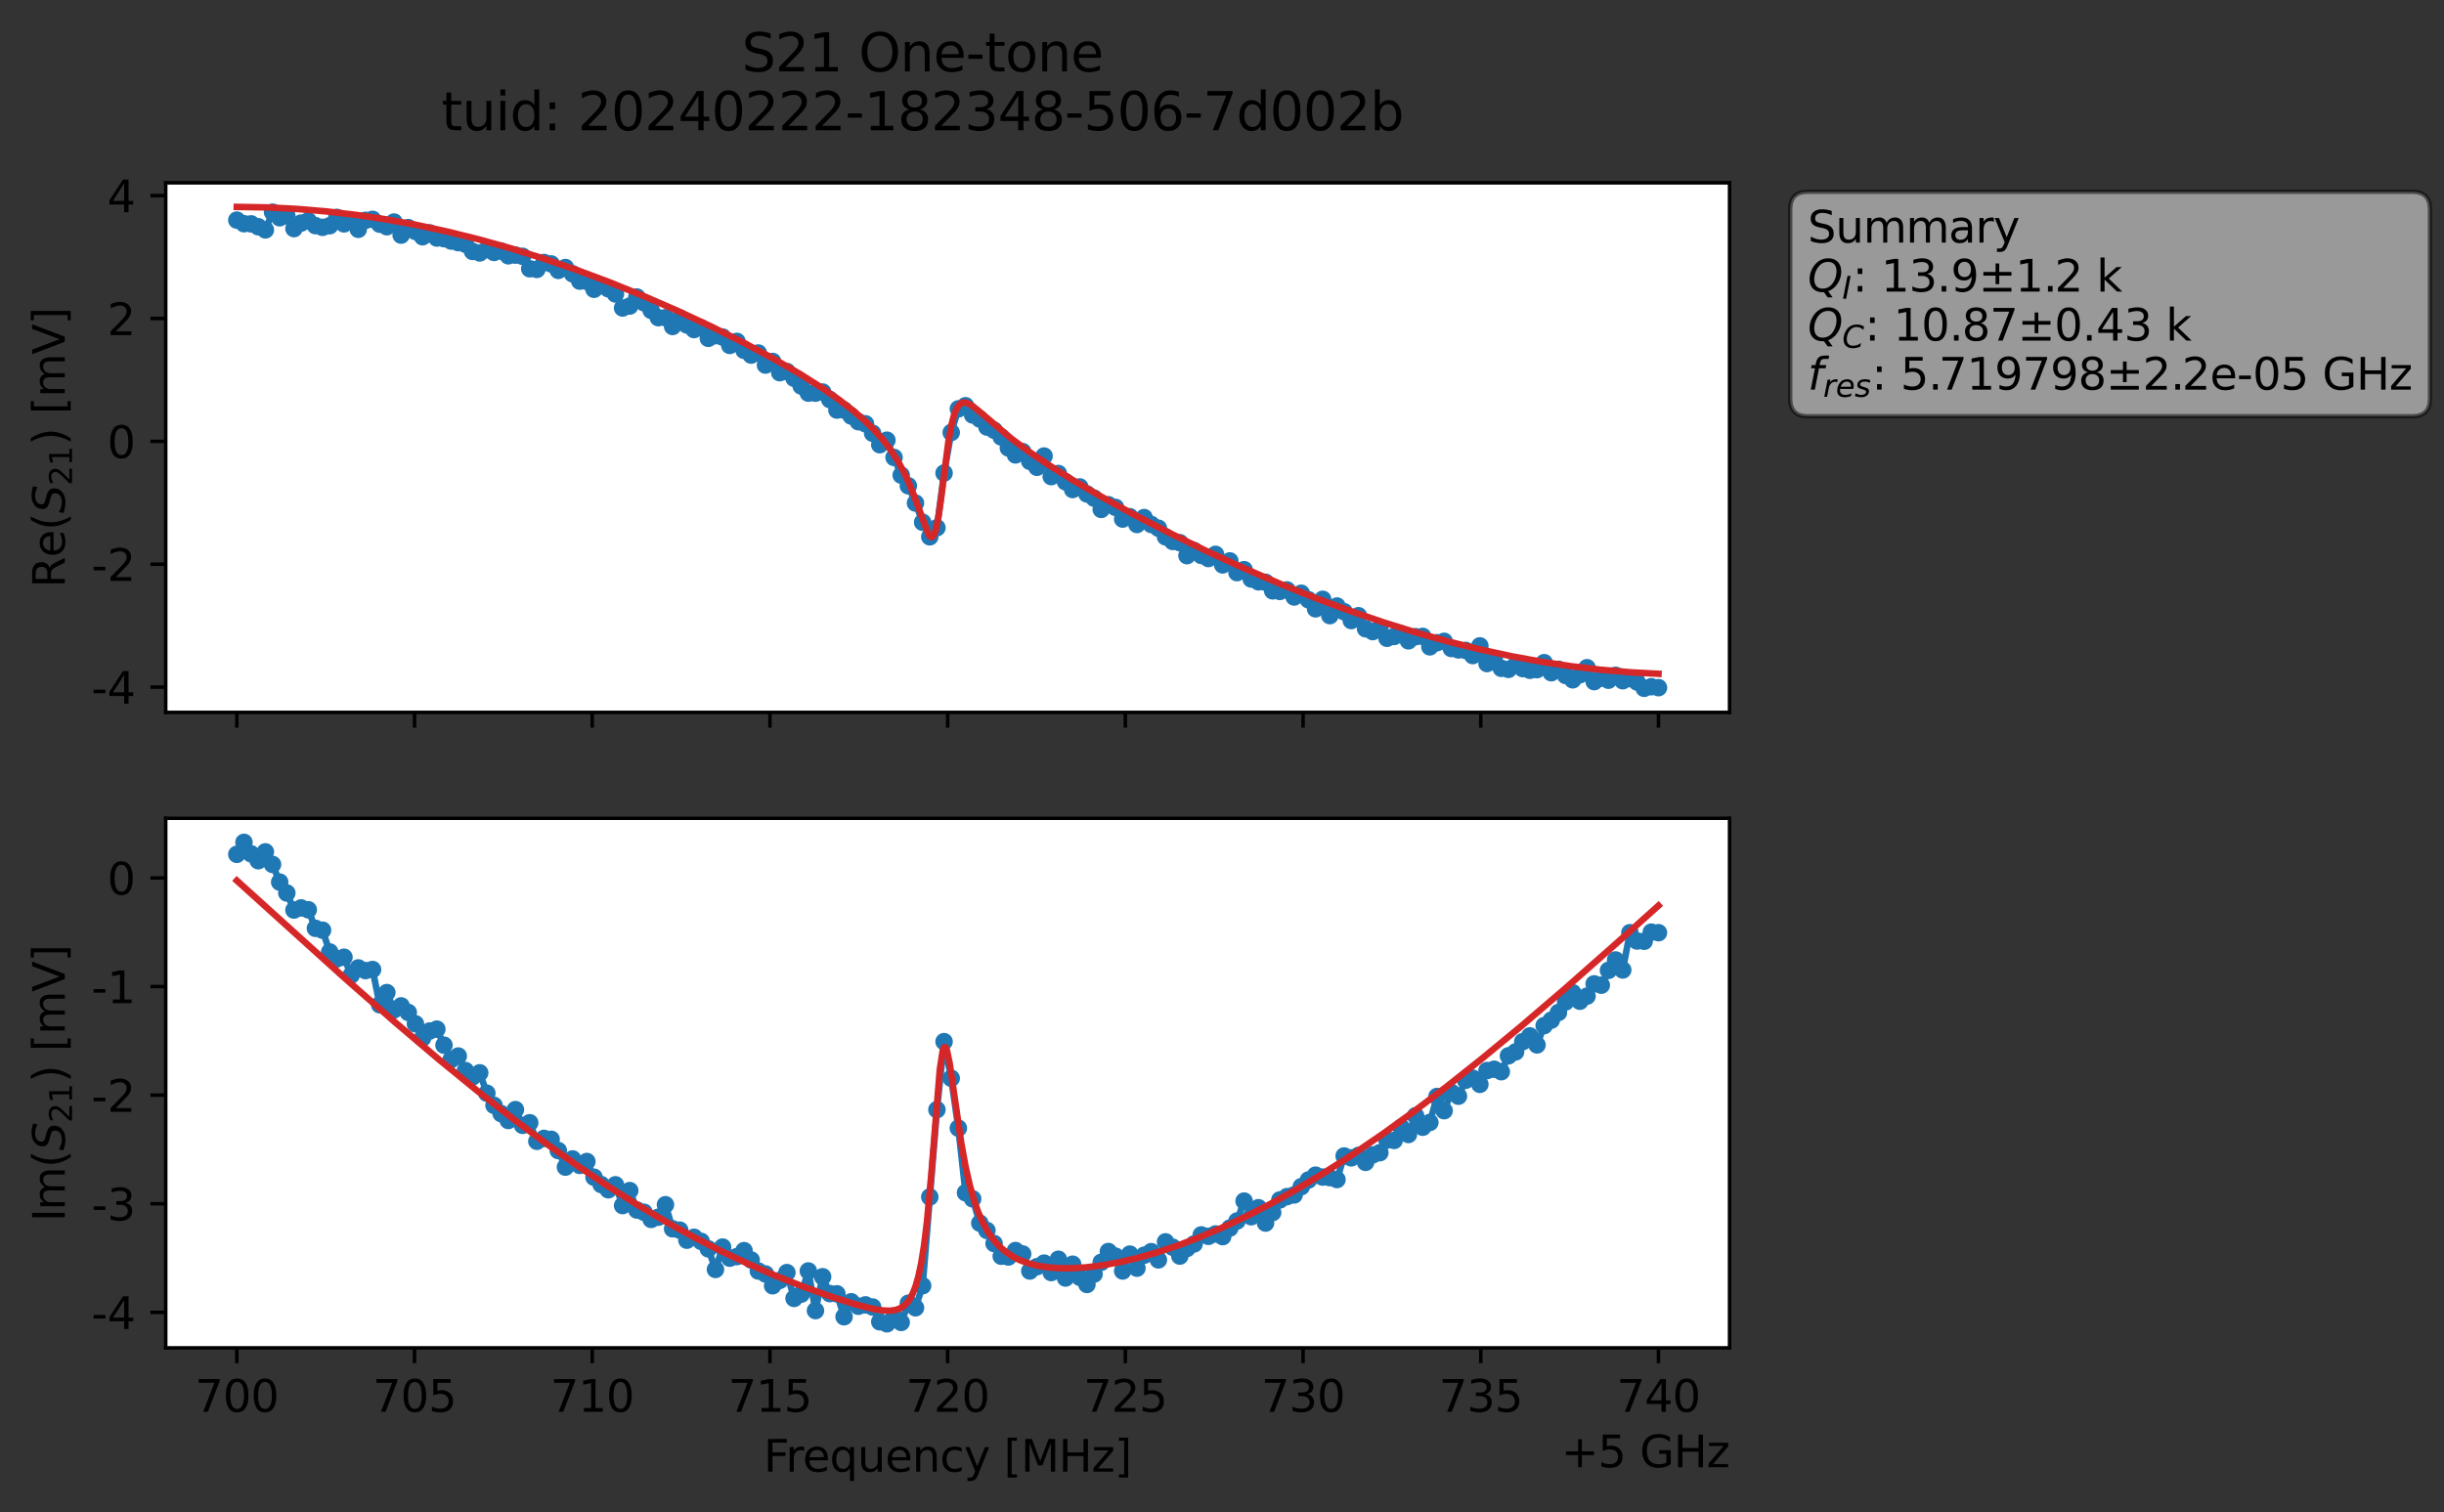 <?xml version="1.0" encoding="utf-8" standalone="no"?>
<!DOCTYPE svg PUBLIC "-//W3C//DTD SVG 1.1//EN"
  "http://www.w3.org/Graphics/SVG/1.1/DTD/svg11.dtd">
<svg xmlns:xlink="http://www.w3.org/1999/xlink" width="558.124pt" height="345.428pt" viewBox="0 0 558.124 345.428" xmlns="http://www.w3.org/2000/svg" version="1.1">
 <rect x="0" y="0" width="558.124" height="345.428" fill="#333333" stroke="none"/>
 <defs>
  <style type="text/css">*{stroke-linejoin: round; stroke-linecap: butt}</style>
 </defs>
 <g id="figure_1">
  <g id="patch_1">
   <path d="M 0 345.428 
L 558.124 345.428 
L 558.124 -0 
L 0 -0 
L 0 345.428 
z
" style="fill: none; opacity: 0"/>
  </g>
  <g id="axes_1">
   <g id="patch_2">
    <path d="M 37.848 162.72 
L 394.968 162.72 
L 394.968 41.76 
L 37.848 41.76 
z
" style="fill: #ffffff"/>
   </g>
   <g id="matplotlib.axis_1">
    <g id="xtick_1">
     <g id="line2d_1">
      <defs>
       <path id="mf8846f9275" d="M 0 0 
L 0 3.5 
" style="stroke: #000000; stroke-width: 0.8"/>
      </defs>
      <g>
       <use xlink:href="#mf8846f9275" x="54.081" y="162.72" style="stroke: #000000; stroke-width: 0.8"/>
      </g>
     </g>
    </g>
    <g id="xtick_2">
     <g id="line2d_2">
      <g>
       <use xlink:href="#mf8846f9275" x="94.663" y="162.72" style="stroke: #000000; stroke-width: 0.8"/>
      </g>
     </g>
    </g>
    <g id="xtick_3">
     <g id="line2d_3">
      <g>
       <use xlink:href="#mf8846f9275" x="135.245" y="162.72" style="stroke: #000000; stroke-width: 0.8"/>
      </g>
     </g>
    </g>
    <g id="xtick_4">
     <g id="line2d_4">
      <g>
       <use xlink:href="#mf8846f9275" x="175.827" y="162.72" style="stroke: #000000; stroke-width: 0.8"/>
      </g>
     </g>
    </g>
    <g id="xtick_5">
     <g id="line2d_5">
      <g>
       <use xlink:href="#mf8846f9275" x="216.408" y="162.72" style="stroke: #000000; stroke-width: 0.8"/>
      </g>
     </g>
    </g>
    <g id="xtick_6">
     <g id="line2d_6">
      <g>
       <use xlink:href="#mf8846f9275" x="256.99" y="162.72" style="stroke: #000000; stroke-width: 0.8"/>
      </g>
     </g>
    </g>
    <g id="xtick_7">
     <g id="line2d_7">
      <g>
       <use xlink:href="#mf8846f9275" x="297.572" y="162.72" style="stroke: #000000; stroke-width: 0.8"/>
      </g>
     </g>
    </g>
    <g id="xtick_8">
     <g id="line2d_8">
      <g>
       <use xlink:href="#mf8846f9275" x="338.154" y="162.72" style="stroke: #000000; stroke-width: 0.8"/>
      </g>
     </g>
    </g>
    <g id="xtick_9">
     <g id="line2d_9">
      <g>
       <use xlink:href="#mf8846f9275" x="378.736" y="162.72" style="stroke: #000000; stroke-width: 0.8"/>
      </g>
     </g>
    </g>
   </g>
   <g id="matplotlib.axis_2">
    <g id="ytick_1">
     <g id="line2d_10">
      <defs>
       <path id="m98f59195bb" d="M 0 0 
L -3.5 0 
" style="stroke: #000000; stroke-width: 0.8"/>
      </defs>
      <g>
       <use xlink:href="#m98f59195bb" x="37.848" y="156.943" style="stroke: #000000; stroke-width: 0.8"/>
      </g>
     </g>
     <g id="text_1">
      <!-- -4 -->
      <g transform="translate(20.878 160.742) scale(0.1 -0.1)">
       <defs>
        <path id="DejaVuSans-2d" d="M 313 2009 
L 1997 2009 
L 1997 1497 
L 313 1497 
L 313 2009 
z
" transform="scale(0.016)"/>
        <path id="DejaVuSans-34" d="M 2419 4116 
L 825 1625 
L 2419 1625 
L 2419 4116 
z
M 2253 4666 
L 3047 4666 
L 3047 1625 
L 3713 1625 
L 3713 1100 
L 3047 1100 
L 3047 0 
L 2419 0 
L 2419 1100 
L 313 1100 
L 313 1709 
L 2253 4666 
z
" transform="scale(0.016)"/>
       </defs>
       <use xlink:href="#DejaVuSans-2d"/>
       <use xlink:href="#DejaVuSans-34" x="36.084"/>
      </g>
     </g>
    </g>
    <g id="ytick_2">
     <g id="line2d_11">
      <g>
       <use xlink:href="#m98f59195bb" x="37.848" y="128.878" style="stroke: #000000; stroke-width: 0.8"/>
      </g>
     </g>
     <g id="text_2">
      <!-- -2 -->
      <g transform="translate(20.878 132.677) scale(0.1 -0.1)">
       <defs>
        <path id="DejaVuSans-32" d="M 1228 531 
L 3431 531 
L 3431 0 
L 469 0 
L 469 531 
Q 828 903 1448 1529 
Q 2069 2156 2228 2338 
Q 2531 2678 2651 2914 
Q 2772 3150 2772 3378 
Q 2772 3750 2511 3984 
Q 2250 4219 1831 4219 
Q 1534 4219 1204 4116 
Q 875 4013 500 3803 
L 500 4441 
Q 881 4594 1212 4672 
Q 1544 4750 1819 4750 
Q 2544 4750 2975 4387 
Q 3406 4025 3406 3419 
Q 3406 3131 3298 2873 
Q 3191 2616 2906 2266 
Q 2828 2175 2409 1742 
Q 1991 1309 1228 531 
z
" transform="scale(0.016)"/>
       </defs>
       <use xlink:href="#DejaVuSans-2d"/>
       <use xlink:href="#DejaVuSans-32" x="36.084"/>
      </g>
     </g>
    </g>
    <g id="ytick_3">
     <g id="line2d_12">
      <g>
       <use xlink:href="#m98f59195bb" x="37.848" y="100.813" style="stroke: #000000; stroke-width: 0.8"/>
      </g>
     </g>
     <g id="text_3">
      <!-- 0 -->
      <g transform="translate(24.486 104.612) scale(0.1 -0.1)">
       <defs>
        <path id="DejaVuSans-30" d="M 2034 4250 
Q 1547 4250 1301 3770 
Q 1056 3291 1056 2328 
Q 1056 1369 1301 889 
Q 1547 409 2034 409 
Q 2525 409 2770 889 
Q 3016 1369 3016 2328 
Q 3016 3291 2770 3770 
Q 2525 4250 2034 4250 
z
M 2034 4750 
Q 2819 4750 3233 4129 
Q 3647 3509 3647 2328 
Q 3647 1150 3233 529 
Q 2819 -91 2034 -91 
Q 1250 -91 836 529 
Q 422 1150 422 2328 
Q 422 3509 836 4129 
Q 1250 4750 2034 4750 
z
" transform="scale(0.016)"/>
       </defs>
       <use xlink:href="#DejaVuSans-30"/>
      </g>
     </g>
    </g>
    <g id="ytick_4">
     <g id="line2d_13">
      <g>
       <use xlink:href="#m98f59195bb" x="37.848" y="72.747" style="stroke: #000000; stroke-width: 0.8"/>
      </g>
     </g>
     <g id="text_4">
      <!-- 2 -->
      <g transform="translate(24.486 76.547) scale(0.1 -0.1)">
       <use xlink:href="#DejaVuSans-32"/>
      </g>
     </g>
    </g>
    <g id="ytick_5">
     <g id="line2d_14">
      <g>
       <use xlink:href="#m98f59195bb" x="37.848" y="44.682" style="stroke: #000000; stroke-width: 0.8"/>
      </g>
     </g>
     <g id="text_5">
      <!-- 4 -->
      <g transform="translate(24.486 48.481) scale(0.1 -0.1)">
       <use xlink:href="#DejaVuSans-34"/>
      </g>
     </g>
    </g>
    <g id="text_6">
     <!-- Re$(S_{21})$ [mV] -->
     <g transform="translate(14.798 134.24) rotate(-90) scale(0.1 -0.1)">
      <defs>
       <path id="DejaVuSans-52" d="M 2841 2188 
Q 3044 2119 3236 1894 
Q 3428 1669 3622 1275 
L 4263 0 
L 3584 0 
L 2988 1197 
Q 2756 1666 2539 1819 
Q 2322 1972 1947 1972 
L 1259 1972 
L 1259 0 
L 628 0 
L 628 4666 
L 2053 4666 
Q 2853 4666 3247 4331 
Q 3641 3997 3641 3322 
Q 3641 2881 3436 2590 
Q 3231 2300 2841 2188 
z
M 1259 4147 
L 1259 2491 
L 2053 2491 
Q 2509 2491 2742 2702 
Q 2975 2913 2975 3322 
Q 2975 3731 2742 3939 
Q 2509 4147 2053 4147 
L 1259 4147 
z
" transform="scale(0.016)"/>
       <path id="DejaVuSans-65" d="M 3597 1894 
L 3597 1613 
L 953 1613 
Q 991 1019 1311 708 
Q 1631 397 2203 397 
Q 2534 397 2845 478 
Q 3156 559 3463 722 
L 3463 178 
Q 3153 47 2828 -22 
Q 2503 -91 2169 -91 
Q 1331 -91 842 396 
Q 353 884 353 1716 
Q 353 2575 817 3079 
Q 1281 3584 2069 3584 
Q 2775 3584 3186 3129 
Q 3597 2675 3597 1894 
z
M 3022 2063 
Q 3016 2534 2758 2815 
Q 2500 3097 2075 3097 
Q 1594 3097 1305 2825 
Q 1016 2553 972 2059 
L 3022 2063 
z
" transform="scale(0.016)"/>
       <path id="DejaVuSans-28" d="M 1984 4856 
Q 1566 4138 1362 3434 
Q 1159 2731 1159 2009 
Q 1159 1288 1364 580 
Q 1569 -128 1984 -844 
L 1484 -844 
Q 1016 -109 783 600 
Q 550 1309 550 2009 
Q 550 2706 781 3412 
Q 1013 4119 1484 4856 
L 1984 4856 
z
" transform="scale(0.016)"/>
       <path id="DejaVuSans-Oblique-53" d="M 3859 4513 
L 3738 3897 
Q 3422 4066 3111 4152 
Q 2800 4238 2509 4238 
Q 1944 4238 1609 3991 
Q 1275 3744 1275 3334 
Q 1275 3109 1398 2989 
Q 1522 2869 2034 2731 
L 2413 2638 
Q 3053 2472 3303 2217 
Q 3553 1963 3553 1503 
Q 3553 797 2998 353 
Q 2444 -91 1538 -91 
Q 1166 -91 791 -17 
Q 416 56 38 206 
L 166 856 
Q 513 641 861 531 
Q 1209 422 1556 422 
Q 2147 422 2503 684 
Q 2859 947 2859 1369 
Q 2859 1650 2717 1795 
Q 2575 1941 2106 2059 
L 1728 2156 
Q 1081 2325 845 2545 
Q 609 2766 609 3163 
Q 609 3859 1145 4304 
Q 1681 4750 2541 4750 
Q 2875 4750 3203 4690 
Q 3531 4631 3859 4513 
z
" transform="scale(0.016)"/>
       <path id="DejaVuSans-31" d="M 794 531 
L 1825 531 
L 1825 4091 
L 703 3866 
L 703 4441 
L 1819 4666 
L 2450 4666 
L 2450 531 
L 3481 531 
L 3481 0 
L 794 0 
L 794 531 
z
" transform="scale(0.016)"/>
       <path id="DejaVuSans-29" d="M 513 4856 
L 1013 4856 
Q 1481 4119 1714 3412 
Q 1947 2706 1947 2009 
Q 1947 1309 1714 600 
Q 1481 -109 1013 -844 
L 513 -844 
Q 928 -128 1133 580 
Q 1338 1288 1338 2009 
Q 1338 2731 1133 3434 
Q 928 4138 513 4856 
z
" transform="scale(0.016)"/>
       <path id="DejaVuSans-20" transform="scale(0.016)"/>
       <path id="DejaVuSans-5b" d="M 550 4863 
L 1875 4863 
L 1875 4416 
L 1125 4416 
L 1125 -397 
L 1875 -397 
L 1875 -844 
L 550 -844 
L 550 4863 
z
" transform="scale(0.016)"/>
       <path id="DejaVuSans-6d" d="M 3328 2828 
Q 3544 3216 3844 3400 
Q 4144 3584 4550 3584 
Q 5097 3584 5394 3201 
Q 5691 2819 5691 2113 
L 5691 0 
L 5113 0 
L 5113 2094 
Q 5113 2597 4934 2840 
Q 4756 3084 4391 3084 
Q 3944 3084 3684 2787 
Q 3425 2491 3425 1978 
L 3425 0 
L 2847 0 
L 2847 2094 
Q 2847 2600 2669 2842 
Q 2491 3084 2119 3084 
Q 1678 3084 1418 2786 
Q 1159 2488 1159 1978 
L 1159 0 
L 581 0 
L 581 3500 
L 1159 3500 
L 1159 2956 
Q 1356 3278 1631 3431 
Q 1906 3584 2284 3584 
Q 2666 3584 2933 3390 
Q 3200 3197 3328 2828 
z
" transform="scale(0.016)"/>
       <path id="DejaVuSans-56" d="M 1831 0 
L 50 4666 
L 709 4666 
L 2188 738 
L 3669 4666 
L 4325 4666 
L 2547 0 
L 1831 0 
z
" transform="scale(0.016)"/>
       <path id="DejaVuSans-5d" d="M 1947 4863 
L 1947 -844 
L 622 -844 
L 622 -397 
L 1369 -397 
L 1369 4416 
L 622 4416 
L 622 4863 
L 1947 4863 
z
" transform="scale(0.016)"/>
      </defs>
      <use xlink:href="#DejaVuSans-52" transform="translate(0 0.016)"/>
      <use xlink:href="#DejaVuSans-65" transform="translate(69.482 0.016)"/>
      <use xlink:href="#DejaVuSans-28" transform="translate(131.006 0.016)"/>
      <use xlink:href="#DejaVuSans-Oblique-53" transform="translate(170.02 0.016)"/>
      <use xlink:href="#DejaVuSans-32" transform="translate(233.496 -16.391) scale(0.7)"/>
      <use xlink:href="#DejaVuSans-31" transform="translate(278.032 -16.391) scale(0.7)"/>
      <use xlink:href="#DejaVuSans-29" transform="translate(325.303 0.016)"/>
      <use xlink:href="#DejaVuSans-20" transform="translate(364.316 0.016)"/>
      <use xlink:href="#DejaVuSans-5b" transform="translate(396.104 0.016)"/>
      <use xlink:href="#DejaVuSans-6d" transform="translate(435.117 0.016)"/>
      <use xlink:href="#DejaVuSans-56" transform="translate(532.529 0.016)"/>
      <use xlink:href="#DejaVuSans-5d" transform="translate(600.938 0.016)"/>
     </g>
    </g>
   </g>
   <g id="line2d_15">
    <path d="M 54.081 50.277 
L 55.713 51.1 
L 57.344 51.138 
L 60.607 52.509 
L 62.238 48.462 
L 63.87 49.742 
L 65.501 49.304 
L 67.133 52.22 
L 68.764 50.956 
L 70.395 50.437 
L 72.027 51.539 
L 73.658 51.93 
L 75.29 51.564 
L 76.921 49.655 
L 78.553 51.137 
L 80.184 50.475 
L 81.815 52.38 
L 83.447 50.323 
L 85.078 50.1 
L 86.71 51.206 
L 88.341 51.793 
L 89.973 50.718 
L 91.604 53.704 
L 93.235 51.998 
L 94.867 52.861 
L 96.498 54.077 
L 98.13 53.199 
L 99.761 54.369 
L 101.393 54.515 
L 103.024 55.058 
L 106.287 55.784 
L 107.918 57.429 
L 109.55 57.772 
L 111.181 57.015 
L 112.813 57.663 
L 114.444 57.345 
L 116.076 58.428 
L 117.707 58.276 
L 119.338 58.548 
L 120.97 61.391 
L 122.601 61.532 
L 124.233 59.961 
L 125.864 60.284 
L 127.496 61.762 
L 129.127 61.112 
L 130.758 62.549 
L 132.39 64.211 
L 134.021 64.284 
L 135.653 66.078 
L 137.284 65.277 
L 138.916 65.964 
L 140.547 67.15 
L 142.178 70.353 
L 143.81 69.908 
L 145.441 67.841 
L 147.073 69.163 
L 150.336 72.56 
L 151.967 72.563 
L 153.598 74.573 
L 155.23 72.632 
L 156.861 74.228 
L 158.493 75.28 
L 160.124 74.871 
L 161.756 77.28 
L 163.387 76.668 
L 165.018 76.987 
L 166.65 78.903 
L 168.281 77.977 
L 169.913 80.019 
L 171.544 81.111 
L 173.176 80.633 
L 174.807 83.391 
L 176.438 82.565 
L 178.07 85.124 
L 179.701 84.857 
L 181.333 86.396 
L 184.596 89.801 
L 186.227 89.808 
L 187.858 89.545 
L 189.49 91.261 
L 191.121 93.669 
L 192.753 93.659 
L 196.016 96.321 
L 197.647 96.799 
L 199.278 98.962 
L 200.91 101.581 
L 202.541 100.545 
L 205.804 108.538 
L 207.436 110.97 
L 209.067 114.906 
L 210.698 119.297 
L 212.33 122.613 
L 213.961 120.542 
L 215.593 108.058 
L 217.224 98.789 
L 218.856 93.389 
L 220.487 92.676 
L 222.118 94.785 
L 223.75 95.716 
L 225.381 97.538 
L 227.013 98.268 
L 228.644 99.816 
L 230.276 102.318 
L 231.907 103.91 
L 233.538 103.156 
L 235.17 105.376 
L 236.801 106.736 
L 238.433 104.169 
L 240.064 108.87 
L 241.696 108.159 
L 244.958 111.817 
L 246.59 111.226 
L 248.221 112.832 
L 249.853 113.78 
L 251.484 116.361 
L 253.116 115.292 
L 254.747 115.896 
L 256.378 118.562 
L 258.01 118.024 
L 259.641 119.805 
L 261.273 118.224 
L 262.904 119.797 
L 264.536 120.65 
L 266.167 122.621 
L 267.798 123.674 
L 269.43 123.96 
L 271.061 126.922 
L 272.693 125.756 
L 274.324 126.873 
L 275.956 127.578 
L 277.587 126.624 
L 279.218 129.034 
L 280.85 128.125 
L 282.481 130.8 
L 284.113 130.126 
L 285.744 132.263 
L 287.376 132.891 
L 289.007 133.001 
L 290.638 134.956 
L 292.27 135.09 
L 293.901 134.751 
L 295.533 136.358 
L 297.164 135.513 
L 298.796 136.991 
L 300.427 139.066 
L 302.059 136.896 
L 303.69 140.622 
L 305.321 138.427 
L 306.953 139.727 
L 308.584 141.745 
L 310.216 140.641 
L 311.847 143.617 
L 313.479 144.265 
L 315.11 143.462 
L 316.741 145.791 
L 318.373 145.381 
L 320.004 144.758 
L 321.636 146.378 
L 323.267 145.428 
L 324.899 145.363 
L 326.53 147.749 
L 328.161 146.799 
L 329.793 146.492 
L 331.424 148.128 
L 333.056 148.445 
L 334.687 148.558 
L 336.319 149.74 
L 337.95 147.53 
L 339.581 151.563 
L 341.213 150.415 
L 342.844 152.658 
L 344.476 152.896 
L 346.107 151.907 
L 347.739 152.721 
L 349.37 153.103 
L 351.001 152.956 
L 352.633 151.365 
L 354.264 153.664 
L 355.896 152.88 
L 357.527 154.288 
L 359.159 155.277 
L 360.79 154.13 
L 362.421 152.516 
L 364.053 155.694 
L 365.684 154.903 
L 367.316 155.37 
L 368.947 154.252 
L 370.579 155.49 
L 372.21 154.99 
L 373.841 155.781 
L 375.473 157.222 
L 377.104 156.857 
L 378.736 157.07 
L 378.736 157.07 
" clip-path="url(#p624f60095c)" style="fill: none; stroke: #1f77b4; stroke-width: 1.5; stroke-linecap: square"/>
    <defs>
     <path id="mc8a211a3d0" d="M 0 1.5 
C 0.398 1.5 0.779 1.342 1.061 1.061 
C 1.342 0.779 1.5 0.398 1.5 0 
C 1.5 -0.398 1.342 -0.779 1.061 -1.061 
C 0.779 -1.342 0.398 -1.5 0 -1.5 
C -0.398 -1.5 -0.779 -1.342 -1.061 -1.061 
C -1.342 -0.779 -1.5 -0.398 -1.5 0 
C -1.5 0.398 -1.342 0.779 -1.061 1.061 
C -0.779 1.342 -0.398 1.5 0 1.5 
z
" style="stroke: #1f77b4"/>
    </defs>
    <g clip-path="url(#p624f60095c)">
     <use xlink:href="#mc8a211a3d0" x="54.081" y="50.277" style="fill: #1f77b4; stroke: #1f77b4"/>
     <use xlink:href="#mc8a211a3d0" x="55.713" y="51.1" style="fill: #1f77b4; stroke: #1f77b4"/>
     <use xlink:href="#mc8a211a3d0" x="57.344" y="51.138" style="fill: #1f77b4; stroke: #1f77b4"/>
     <use xlink:href="#mc8a211a3d0" x="58.975" y="51.79" style="fill: #1f77b4; stroke: #1f77b4"/>
     <use xlink:href="#mc8a211a3d0" x="60.607" y="52.509" style="fill: #1f77b4; stroke: #1f77b4"/>
     <use xlink:href="#mc8a211a3d0" x="62.238" y="48.462" style="fill: #1f77b4; stroke: #1f77b4"/>
     <use xlink:href="#mc8a211a3d0" x="63.87" y="49.742" style="fill: #1f77b4; stroke: #1f77b4"/>
     <use xlink:href="#mc8a211a3d0" x="65.501" y="49.304" style="fill: #1f77b4; stroke: #1f77b4"/>
     <use xlink:href="#mc8a211a3d0" x="67.133" y="52.22" style="fill: #1f77b4; stroke: #1f77b4"/>
     <use xlink:href="#mc8a211a3d0" x="68.764" y="50.956" style="fill: #1f77b4; stroke: #1f77b4"/>
     <use xlink:href="#mc8a211a3d0" x="70.395" y="50.437" style="fill: #1f77b4; stroke: #1f77b4"/>
     <use xlink:href="#mc8a211a3d0" x="72.027" y="51.539" style="fill: #1f77b4; stroke: #1f77b4"/>
     <use xlink:href="#mc8a211a3d0" x="73.658" y="51.93" style="fill: #1f77b4; stroke: #1f77b4"/>
     <use xlink:href="#mc8a211a3d0" x="75.29" y="51.564" style="fill: #1f77b4; stroke: #1f77b4"/>
     <use xlink:href="#mc8a211a3d0" x="76.921" y="49.655" style="fill: #1f77b4; stroke: #1f77b4"/>
     <use xlink:href="#mc8a211a3d0" x="78.553" y="51.137" style="fill: #1f77b4; stroke: #1f77b4"/>
     <use xlink:href="#mc8a211a3d0" x="80.184" y="50.475" style="fill: #1f77b4; stroke: #1f77b4"/>
     <use xlink:href="#mc8a211a3d0" x="81.815" y="52.38" style="fill: #1f77b4; stroke: #1f77b4"/>
     <use xlink:href="#mc8a211a3d0" x="83.447" y="50.323" style="fill: #1f77b4; stroke: #1f77b4"/>
     <use xlink:href="#mc8a211a3d0" x="85.078" y="50.1" style="fill: #1f77b4; stroke: #1f77b4"/>
     <use xlink:href="#mc8a211a3d0" x="86.71" y="51.206" style="fill: #1f77b4; stroke: #1f77b4"/>
     <use xlink:href="#mc8a211a3d0" x="88.341" y="51.793" style="fill: #1f77b4; stroke: #1f77b4"/>
     <use xlink:href="#mc8a211a3d0" x="89.973" y="50.718" style="fill: #1f77b4; stroke: #1f77b4"/>
     <use xlink:href="#mc8a211a3d0" x="91.604" y="53.704" style="fill: #1f77b4; stroke: #1f77b4"/>
     <use xlink:href="#mc8a211a3d0" x="93.235" y="51.998" style="fill: #1f77b4; stroke: #1f77b4"/>
     <use xlink:href="#mc8a211a3d0" x="94.867" y="52.861" style="fill: #1f77b4; stroke: #1f77b4"/>
     <use xlink:href="#mc8a211a3d0" x="96.498" y="54.077" style="fill: #1f77b4; stroke: #1f77b4"/>
     <use xlink:href="#mc8a211a3d0" x="98.13" y="53.199" style="fill: #1f77b4; stroke: #1f77b4"/>
     <use xlink:href="#mc8a211a3d0" x="99.761" y="54.369" style="fill: #1f77b4; stroke: #1f77b4"/>
     <use xlink:href="#mc8a211a3d0" x="101.393" y="54.515" style="fill: #1f77b4; stroke: #1f77b4"/>
     <use xlink:href="#mc8a211a3d0" x="103.024" y="55.058" style="fill: #1f77b4; stroke: #1f77b4"/>
     <use xlink:href="#mc8a211a3d0" x="104.655" y="55.426" style="fill: #1f77b4; stroke: #1f77b4"/>
     <use xlink:href="#mc8a211a3d0" x="106.287" y="55.784" style="fill: #1f77b4; stroke: #1f77b4"/>
     <use xlink:href="#mc8a211a3d0" x="107.918" y="57.429" style="fill: #1f77b4; stroke: #1f77b4"/>
     <use xlink:href="#mc8a211a3d0" x="109.55" y="57.772" style="fill: #1f77b4; stroke: #1f77b4"/>
     <use xlink:href="#mc8a211a3d0" x="111.181" y="57.015" style="fill: #1f77b4; stroke: #1f77b4"/>
     <use xlink:href="#mc8a211a3d0" x="112.813" y="57.663" style="fill: #1f77b4; stroke: #1f77b4"/>
     <use xlink:href="#mc8a211a3d0" x="114.444" y="57.345" style="fill: #1f77b4; stroke: #1f77b4"/>
     <use xlink:href="#mc8a211a3d0" x="116.076" y="58.428" style="fill: #1f77b4; stroke: #1f77b4"/>
     <use xlink:href="#mc8a211a3d0" x="117.707" y="58.276" style="fill: #1f77b4; stroke: #1f77b4"/>
     <use xlink:href="#mc8a211a3d0" x="119.338" y="58.548" style="fill: #1f77b4; stroke: #1f77b4"/>
     <use xlink:href="#mc8a211a3d0" x="120.97" y="61.391" style="fill: #1f77b4; stroke: #1f77b4"/>
     <use xlink:href="#mc8a211a3d0" x="122.601" y="61.532" style="fill: #1f77b4; stroke: #1f77b4"/>
     <use xlink:href="#mc8a211a3d0" x="124.233" y="59.961" style="fill: #1f77b4; stroke: #1f77b4"/>
     <use xlink:href="#mc8a211a3d0" x="125.864" y="60.284" style="fill: #1f77b4; stroke: #1f77b4"/>
     <use xlink:href="#mc8a211a3d0" x="127.496" y="61.762" style="fill: #1f77b4; stroke: #1f77b4"/>
     <use xlink:href="#mc8a211a3d0" x="129.127" y="61.112" style="fill: #1f77b4; stroke: #1f77b4"/>
     <use xlink:href="#mc8a211a3d0" x="130.758" y="62.549" style="fill: #1f77b4; stroke: #1f77b4"/>
     <use xlink:href="#mc8a211a3d0" x="132.39" y="64.211" style="fill: #1f77b4; stroke: #1f77b4"/>
     <use xlink:href="#mc8a211a3d0" x="134.021" y="64.284" style="fill: #1f77b4; stroke: #1f77b4"/>
     <use xlink:href="#mc8a211a3d0" x="135.653" y="66.078" style="fill: #1f77b4; stroke: #1f77b4"/>
     <use xlink:href="#mc8a211a3d0" x="137.284" y="65.277" style="fill: #1f77b4; stroke: #1f77b4"/>
     <use xlink:href="#mc8a211a3d0" x="138.916" y="65.964" style="fill: #1f77b4; stroke: #1f77b4"/>
     <use xlink:href="#mc8a211a3d0" x="140.547" y="67.15" style="fill: #1f77b4; stroke: #1f77b4"/>
     <use xlink:href="#mc8a211a3d0" x="142.178" y="70.353" style="fill: #1f77b4; stroke: #1f77b4"/>
     <use xlink:href="#mc8a211a3d0" x="143.81" y="69.908" style="fill: #1f77b4; stroke: #1f77b4"/>
     <use xlink:href="#mc8a211a3d0" x="145.441" y="67.841" style="fill: #1f77b4; stroke: #1f77b4"/>
     <use xlink:href="#mc8a211a3d0" x="147.073" y="69.163" style="fill: #1f77b4; stroke: #1f77b4"/>
     <use xlink:href="#mc8a211a3d0" x="148.704" y="70.894" style="fill: #1f77b4; stroke: #1f77b4"/>
     <use xlink:href="#mc8a211a3d0" x="150.336" y="72.56" style="fill: #1f77b4; stroke: #1f77b4"/>
     <use xlink:href="#mc8a211a3d0" x="151.967" y="72.563" style="fill: #1f77b4; stroke: #1f77b4"/>
     <use xlink:href="#mc8a211a3d0" x="153.598" y="74.573" style="fill: #1f77b4; stroke: #1f77b4"/>
     <use xlink:href="#mc8a211a3d0" x="155.23" y="72.632" style="fill: #1f77b4; stroke: #1f77b4"/>
     <use xlink:href="#mc8a211a3d0" x="156.861" y="74.228" style="fill: #1f77b4; stroke: #1f77b4"/>
     <use xlink:href="#mc8a211a3d0" x="158.493" y="75.28" style="fill: #1f77b4; stroke: #1f77b4"/>
     <use xlink:href="#mc8a211a3d0" x="160.124" y="74.871" style="fill: #1f77b4; stroke: #1f77b4"/>
     <use xlink:href="#mc8a211a3d0" x="161.756" y="77.28" style="fill: #1f77b4; stroke: #1f77b4"/>
     <use xlink:href="#mc8a211a3d0" x="163.387" y="76.668" style="fill: #1f77b4; stroke: #1f77b4"/>
     <use xlink:href="#mc8a211a3d0" x="165.018" y="76.987" style="fill: #1f77b4; stroke: #1f77b4"/>
     <use xlink:href="#mc8a211a3d0" x="166.65" y="78.903" style="fill: #1f77b4; stroke: #1f77b4"/>
     <use xlink:href="#mc8a211a3d0" x="168.281" y="77.977" style="fill: #1f77b4; stroke: #1f77b4"/>
     <use xlink:href="#mc8a211a3d0" x="169.913" y="80.019" style="fill: #1f77b4; stroke: #1f77b4"/>
     <use xlink:href="#mc8a211a3d0" x="171.544" y="81.111" style="fill: #1f77b4; stroke: #1f77b4"/>
     <use xlink:href="#mc8a211a3d0" x="173.176" y="80.633" style="fill: #1f77b4; stroke: #1f77b4"/>
     <use xlink:href="#mc8a211a3d0" x="174.807" y="83.391" style="fill: #1f77b4; stroke: #1f77b4"/>
     <use xlink:href="#mc8a211a3d0" x="176.438" y="82.565" style="fill: #1f77b4; stroke: #1f77b4"/>
     <use xlink:href="#mc8a211a3d0" x="178.07" y="85.124" style="fill: #1f77b4; stroke: #1f77b4"/>
     <use xlink:href="#mc8a211a3d0" x="179.701" y="84.857" style="fill: #1f77b4; stroke: #1f77b4"/>
     <use xlink:href="#mc8a211a3d0" x="181.333" y="86.396" style="fill: #1f77b4; stroke: #1f77b4"/>
     <use xlink:href="#mc8a211a3d0" x="182.964" y="88.175" style="fill: #1f77b4; stroke: #1f77b4"/>
     <use xlink:href="#mc8a211a3d0" x="184.596" y="89.801" style="fill: #1f77b4; stroke: #1f77b4"/>
     <use xlink:href="#mc8a211a3d0" x="186.227" y="89.808" style="fill: #1f77b4; stroke: #1f77b4"/>
     <use xlink:href="#mc8a211a3d0" x="187.858" y="89.545" style="fill: #1f77b4; stroke: #1f77b4"/>
     <use xlink:href="#mc8a211a3d0" x="189.49" y="91.261" style="fill: #1f77b4; stroke: #1f77b4"/>
     <use xlink:href="#mc8a211a3d0" x="191.121" y="93.669" style="fill: #1f77b4; stroke: #1f77b4"/>
     <use xlink:href="#mc8a211a3d0" x="192.753" y="93.659" style="fill: #1f77b4; stroke: #1f77b4"/>
     <use xlink:href="#mc8a211a3d0" x="194.384" y="95.025" style="fill: #1f77b4; stroke: #1f77b4"/>
     <use xlink:href="#mc8a211a3d0" x="196.016" y="96.321" style="fill: #1f77b4; stroke: #1f77b4"/>
     <use xlink:href="#mc8a211a3d0" x="197.647" y="96.799" style="fill: #1f77b4; stroke: #1f77b4"/>
     <use xlink:href="#mc8a211a3d0" x="199.278" y="98.962" style="fill: #1f77b4; stroke: #1f77b4"/>
     <use xlink:href="#mc8a211a3d0" x="200.91" y="101.581" style="fill: #1f77b4; stroke: #1f77b4"/>
     <use xlink:href="#mc8a211a3d0" x="202.541" y="100.545" style="fill: #1f77b4; stroke: #1f77b4"/>
     <use xlink:href="#mc8a211a3d0" x="204.173" y="104.49" style="fill: #1f77b4; stroke: #1f77b4"/>
     <use xlink:href="#mc8a211a3d0" x="205.804" y="108.538" style="fill: #1f77b4; stroke: #1f77b4"/>
     <use xlink:href="#mc8a211a3d0" x="207.436" y="110.97" style="fill: #1f77b4; stroke: #1f77b4"/>
     <use xlink:href="#mc8a211a3d0" x="209.067" y="114.906" style="fill: #1f77b4; stroke: #1f77b4"/>
     <use xlink:href="#mc8a211a3d0" x="210.698" y="119.297" style="fill: #1f77b4; stroke: #1f77b4"/>
     <use xlink:href="#mc8a211a3d0" x="212.33" y="122.613" style="fill: #1f77b4; stroke: #1f77b4"/>
     <use xlink:href="#mc8a211a3d0" x="213.961" y="120.542" style="fill: #1f77b4; stroke: #1f77b4"/>
     <use xlink:href="#mc8a211a3d0" x="215.593" y="108.058" style="fill: #1f77b4; stroke: #1f77b4"/>
     <use xlink:href="#mc8a211a3d0" x="217.224" y="98.789" style="fill: #1f77b4; stroke: #1f77b4"/>
     <use xlink:href="#mc8a211a3d0" x="218.856" y="93.389" style="fill: #1f77b4; stroke: #1f77b4"/>
     <use xlink:href="#mc8a211a3d0" x="220.487" y="92.676" style="fill: #1f77b4; stroke: #1f77b4"/>
     <use xlink:href="#mc8a211a3d0" x="222.118" y="94.785" style="fill: #1f77b4; stroke: #1f77b4"/>
     <use xlink:href="#mc8a211a3d0" x="223.75" y="95.716" style="fill: #1f77b4; stroke: #1f77b4"/>
     <use xlink:href="#mc8a211a3d0" x="225.381" y="97.538" style="fill: #1f77b4; stroke: #1f77b4"/>
     <use xlink:href="#mc8a211a3d0" x="227.013" y="98.268" style="fill: #1f77b4; stroke: #1f77b4"/>
     <use xlink:href="#mc8a211a3d0" x="228.644" y="99.816" style="fill: #1f77b4; stroke: #1f77b4"/>
     <use xlink:href="#mc8a211a3d0" x="230.276" y="102.318" style="fill: #1f77b4; stroke: #1f77b4"/>
     <use xlink:href="#mc8a211a3d0" x="231.907" y="103.91" style="fill: #1f77b4; stroke: #1f77b4"/>
     <use xlink:href="#mc8a211a3d0" x="233.538" y="103.156" style="fill: #1f77b4; stroke: #1f77b4"/>
     <use xlink:href="#mc8a211a3d0" x="235.17" y="105.376" style="fill: #1f77b4; stroke: #1f77b4"/>
     <use xlink:href="#mc8a211a3d0" x="236.801" y="106.736" style="fill: #1f77b4; stroke: #1f77b4"/>
     <use xlink:href="#mc8a211a3d0" x="238.433" y="104.169" style="fill: #1f77b4; stroke: #1f77b4"/>
     <use xlink:href="#mc8a211a3d0" x="240.064" y="108.87" style="fill: #1f77b4; stroke: #1f77b4"/>
     <use xlink:href="#mc8a211a3d0" x="241.696" y="108.159" style="fill: #1f77b4; stroke: #1f77b4"/>
     <use xlink:href="#mc8a211a3d0" x="243.327" y="110.053" style="fill: #1f77b4; stroke: #1f77b4"/>
     <use xlink:href="#mc8a211a3d0" x="244.958" y="111.817" style="fill: #1f77b4; stroke: #1f77b4"/>
     <use xlink:href="#mc8a211a3d0" x="246.59" y="111.226" style="fill: #1f77b4; stroke: #1f77b4"/>
     <use xlink:href="#mc8a211a3d0" x="248.221" y="112.832" style="fill: #1f77b4; stroke: #1f77b4"/>
     <use xlink:href="#mc8a211a3d0" x="249.853" y="113.78" style="fill: #1f77b4; stroke: #1f77b4"/>
     <use xlink:href="#mc8a211a3d0" x="251.484" y="116.361" style="fill: #1f77b4; stroke: #1f77b4"/>
     <use xlink:href="#mc8a211a3d0" x="253.116" y="115.292" style="fill: #1f77b4; stroke: #1f77b4"/>
     <use xlink:href="#mc8a211a3d0" x="254.747" y="115.896" style="fill: #1f77b4; stroke: #1f77b4"/>
     <use xlink:href="#mc8a211a3d0" x="256.378" y="118.562" style="fill: #1f77b4; stroke: #1f77b4"/>
     <use xlink:href="#mc8a211a3d0" x="258.01" y="118.024" style="fill: #1f77b4; stroke: #1f77b4"/>
     <use xlink:href="#mc8a211a3d0" x="259.641" y="119.805" style="fill: #1f77b4; stroke: #1f77b4"/>
     <use xlink:href="#mc8a211a3d0" x="261.273" y="118.224" style="fill: #1f77b4; stroke: #1f77b4"/>
     <use xlink:href="#mc8a211a3d0" x="262.904" y="119.797" style="fill: #1f77b4; stroke: #1f77b4"/>
     <use xlink:href="#mc8a211a3d0" x="264.536" y="120.65" style="fill: #1f77b4; stroke: #1f77b4"/>
     <use xlink:href="#mc8a211a3d0" x="266.167" y="122.621" style="fill: #1f77b4; stroke: #1f77b4"/>
     <use xlink:href="#mc8a211a3d0" x="267.798" y="123.674" style="fill: #1f77b4; stroke: #1f77b4"/>
     <use xlink:href="#mc8a211a3d0" x="269.43" y="123.96" style="fill: #1f77b4; stroke: #1f77b4"/>
     <use xlink:href="#mc8a211a3d0" x="271.061" y="126.922" style="fill: #1f77b4; stroke: #1f77b4"/>
     <use xlink:href="#mc8a211a3d0" x="272.693" y="125.756" style="fill: #1f77b4; stroke: #1f77b4"/>
     <use xlink:href="#mc8a211a3d0" x="274.324" y="126.873" style="fill: #1f77b4; stroke: #1f77b4"/>
     <use xlink:href="#mc8a211a3d0" x="275.956" y="127.578" style="fill: #1f77b4; stroke: #1f77b4"/>
     <use xlink:href="#mc8a211a3d0" x="277.587" y="126.624" style="fill: #1f77b4; stroke: #1f77b4"/>
     <use xlink:href="#mc8a211a3d0" x="279.218" y="129.034" style="fill: #1f77b4; stroke: #1f77b4"/>
     <use xlink:href="#mc8a211a3d0" x="280.85" y="128.125" style="fill: #1f77b4; stroke: #1f77b4"/>
     <use xlink:href="#mc8a211a3d0" x="282.481" y="130.8" style="fill: #1f77b4; stroke: #1f77b4"/>
     <use xlink:href="#mc8a211a3d0" x="284.113" y="130.126" style="fill: #1f77b4; stroke: #1f77b4"/>
     <use xlink:href="#mc8a211a3d0" x="285.744" y="132.263" style="fill: #1f77b4; stroke: #1f77b4"/>
     <use xlink:href="#mc8a211a3d0" x="287.376" y="132.891" style="fill: #1f77b4; stroke: #1f77b4"/>
     <use xlink:href="#mc8a211a3d0" x="289.007" y="133.001" style="fill: #1f77b4; stroke: #1f77b4"/>
     <use xlink:href="#mc8a211a3d0" x="290.638" y="134.956" style="fill: #1f77b4; stroke: #1f77b4"/>
     <use xlink:href="#mc8a211a3d0" x="292.27" y="135.09" style="fill: #1f77b4; stroke: #1f77b4"/>
     <use xlink:href="#mc8a211a3d0" x="293.901" y="134.751" style="fill: #1f77b4; stroke: #1f77b4"/>
     <use xlink:href="#mc8a211a3d0" x="295.533" y="136.358" style="fill: #1f77b4; stroke: #1f77b4"/>
     <use xlink:href="#mc8a211a3d0" x="297.164" y="135.513" style="fill: #1f77b4; stroke: #1f77b4"/>
     <use xlink:href="#mc8a211a3d0" x="298.796" y="136.991" style="fill: #1f77b4; stroke: #1f77b4"/>
     <use xlink:href="#mc8a211a3d0" x="300.427" y="139.066" style="fill: #1f77b4; stroke: #1f77b4"/>
     <use xlink:href="#mc8a211a3d0" x="302.059" y="136.896" style="fill: #1f77b4; stroke: #1f77b4"/>
     <use xlink:href="#mc8a211a3d0" x="303.69" y="140.622" style="fill: #1f77b4; stroke: #1f77b4"/>
     <use xlink:href="#mc8a211a3d0" x="305.321" y="138.427" style="fill: #1f77b4; stroke: #1f77b4"/>
     <use xlink:href="#mc8a211a3d0" x="306.953" y="139.727" style="fill: #1f77b4; stroke: #1f77b4"/>
     <use xlink:href="#mc8a211a3d0" x="308.584" y="141.745" style="fill: #1f77b4; stroke: #1f77b4"/>
     <use xlink:href="#mc8a211a3d0" x="310.216" y="140.641" style="fill: #1f77b4; stroke: #1f77b4"/>
     <use xlink:href="#mc8a211a3d0" x="311.847" y="143.617" style="fill: #1f77b4; stroke: #1f77b4"/>
     <use xlink:href="#mc8a211a3d0" x="313.479" y="144.265" style="fill: #1f77b4; stroke: #1f77b4"/>
     <use xlink:href="#mc8a211a3d0" x="315.11" y="143.462" style="fill: #1f77b4; stroke: #1f77b4"/>
     <use xlink:href="#mc8a211a3d0" x="316.741" y="145.791" style="fill: #1f77b4; stroke: #1f77b4"/>
     <use xlink:href="#mc8a211a3d0" x="318.373" y="145.381" style="fill: #1f77b4; stroke: #1f77b4"/>
     <use xlink:href="#mc8a211a3d0" x="320.004" y="144.758" style="fill: #1f77b4; stroke: #1f77b4"/>
     <use xlink:href="#mc8a211a3d0" x="321.636" y="146.378" style="fill: #1f77b4; stroke: #1f77b4"/>
     <use xlink:href="#mc8a211a3d0" x="323.267" y="145.428" style="fill: #1f77b4; stroke: #1f77b4"/>
     <use xlink:href="#mc8a211a3d0" x="324.899" y="145.363" style="fill: #1f77b4; stroke: #1f77b4"/>
     <use xlink:href="#mc8a211a3d0" x="326.53" y="147.749" style="fill: #1f77b4; stroke: #1f77b4"/>
     <use xlink:href="#mc8a211a3d0" x="328.161" y="146.799" style="fill: #1f77b4; stroke: #1f77b4"/>
     <use xlink:href="#mc8a211a3d0" x="329.793" y="146.492" style="fill: #1f77b4; stroke: #1f77b4"/>
     <use xlink:href="#mc8a211a3d0" x="331.424" y="148.128" style="fill: #1f77b4; stroke: #1f77b4"/>
     <use xlink:href="#mc8a211a3d0" x="333.056" y="148.445" style="fill: #1f77b4; stroke: #1f77b4"/>
     <use xlink:href="#mc8a211a3d0" x="334.687" y="148.558" style="fill: #1f77b4; stroke: #1f77b4"/>
     <use xlink:href="#mc8a211a3d0" x="336.319" y="149.74" style="fill: #1f77b4; stroke: #1f77b4"/>
     <use xlink:href="#mc8a211a3d0" x="337.95" y="147.53" style="fill: #1f77b4; stroke: #1f77b4"/>
     <use xlink:href="#mc8a211a3d0" x="339.581" y="151.563" style="fill: #1f77b4; stroke: #1f77b4"/>
     <use xlink:href="#mc8a211a3d0" x="341.213" y="150.415" style="fill: #1f77b4; stroke: #1f77b4"/>
     <use xlink:href="#mc8a211a3d0" x="342.844" y="152.658" style="fill: #1f77b4; stroke: #1f77b4"/>
     <use xlink:href="#mc8a211a3d0" x="344.476" y="152.896" style="fill: #1f77b4; stroke: #1f77b4"/>
     <use xlink:href="#mc8a211a3d0" x="346.107" y="151.907" style="fill: #1f77b4; stroke: #1f77b4"/>
     <use xlink:href="#mc8a211a3d0" x="347.739" y="152.721" style="fill: #1f77b4; stroke: #1f77b4"/>
     <use xlink:href="#mc8a211a3d0" x="349.37" y="153.103" style="fill: #1f77b4; stroke: #1f77b4"/>
     <use xlink:href="#mc8a211a3d0" x="351.001" y="152.956" style="fill: #1f77b4; stroke: #1f77b4"/>
     <use xlink:href="#mc8a211a3d0" x="352.633" y="151.365" style="fill: #1f77b4; stroke: #1f77b4"/>
     <use xlink:href="#mc8a211a3d0" x="354.264" y="153.664" style="fill: #1f77b4; stroke: #1f77b4"/>
     <use xlink:href="#mc8a211a3d0" x="355.896" y="152.88" style="fill: #1f77b4; stroke: #1f77b4"/>
     <use xlink:href="#mc8a211a3d0" x="357.527" y="154.288" style="fill: #1f77b4; stroke: #1f77b4"/>
     <use xlink:href="#mc8a211a3d0" x="359.159" y="155.277" style="fill: #1f77b4; stroke: #1f77b4"/>
     <use xlink:href="#mc8a211a3d0" x="360.79" y="154.13" style="fill: #1f77b4; stroke: #1f77b4"/>
     <use xlink:href="#mc8a211a3d0" x="362.421" y="152.516" style="fill: #1f77b4; stroke: #1f77b4"/>
     <use xlink:href="#mc8a211a3d0" x="364.053" y="155.694" style="fill: #1f77b4; stroke: #1f77b4"/>
     <use xlink:href="#mc8a211a3d0" x="365.684" y="154.903" style="fill: #1f77b4; stroke: #1f77b4"/>
     <use xlink:href="#mc8a211a3d0" x="367.316" y="155.37" style="fill: #1f77b4; stroke: #1f77b4"/>
     <use xlink:href="#mc8a211a3d0" x="368.947" y="154.252" style="fill: #1f77b4; stroke: #1f77b4"/>
     <use xlink:href="#mc8a211a3d0" x="370.579" y="155.49" style="fill: #1f77b4; stroke: #1f77b4"/>
     <use xlink:href="#mc8a211a3d0" x="372.21" y="154.99" style="fill: #1f77b4; stroke: #1f77b4"/>
     <use xlink:href="#mc8a211a3d0" x="373.841" y="155.781" style="fill: #1f77b4; stroke: #1f77b4"/>
     <use xlink:href="#mc8a211a3d0" x="375.473" y="157.222" style="fill: #1f77b4; stroke: #1f77b4"/>
     <use xlink:href="#mc8a211a3d0" x="377.104" y="156.857" style="fill: #1f77b4; stroke: #1f77b4"/>
     <use xlink:href="#mc8a211a3d0" x="378.736" y="157.07" style="fill: #1f77b4; stroke: #1f77b4"/>
    </g>
   </g>
   <g id="line2d_16">
    <path d="M 54.081 47.258 
L 60.906 47.373 
L 67.73 47.718 
L 74.555 48.291 
L 81.379 49.092 
L 88.204 50.117 
L 95.029 51.363 
L 102.178 52.902 
L 109.328 54.675 
L 116.477 56.675 
L 123.952 59.003 
L 131.426 61.565 
L 139.226 64.482 
L 147.025 67.641 
L 154.825 71.04 
L 162.624 74.684 
L 170.099 78.425 
L 176.923 82.091 
L 182.773 85.482 
L 187.648 88.557 
L 191.548 91.261 
L 194.797 93.764 
L 197.397 96.013 
L 199.672 98.246 
L 201.622 100.444 
L 203.247 102.561 
L 204.872 105.038 
L 206.172 107.369 
L 207.472 110.102 
L 208.771 113.315 
L 212.021 122.039 
L 212.346 122.485 
L 212.671 122.687 
L 212.996 122.582 
L 213.321 122.109 
L 213.646 121.222 
L 214.296 118.139 
L 214.946 113.562 
L 216.571 100.938 
L 217.221 97.3 
L 217.871 94.774 
L 218.521 93.192 
L 219.171 92.324 
L 219.821 91.962 
L 220.471 91.945 
L 221.121 92.158 
L 222.096 92.738 
L 223.72 94.041 
L 230.87 100.119 
L 234.77 103.021 
L 239.319 106.112 
L 244.844 109.573 
L 251.344 113.368 
L 258.818 117.468 
L 266.943 121.673 
L 275.392 125.801 
L 283.842 129.69 
L 292.291 133.336 
L 300.416 136.604 
L 308.215 139.511 
L 316.015 142.182 
L 323.489 144.51 
L 330.964 146.602 
L 338.113 148.374 
L 345.263 149.915 
L 352.087 151.165 
L 358.912 152.195 
L 365.737 153.001 
L 372.561 153.581 
L 378.736 153.908 
L 378.736 153.908 
" clip-path="url(#p624f60095c)" style="fill: none; stroke: #d62728; stroke-width: 1.5; stroke-linecap: square"/>
   </g>
   <g id="patch_3">
    <path d="M 37.848 162.72 
L 37.848 41.76 
" style="fill: none; stroke: #000000; stroke-width: 0.8; stroke-linejoin: miter; stroke-linecap: square"/>
   </g>
   <g id="patch_4">
    <path d="M 394.968 162.72 
L 394.968 41.76 
" style="fill: none; stroke: #000000; stroke-width: 0.8; stroke-linejoin: miter; stroke-linecap: square"/>
   </g>
   <g id="patch_5">
    <path d="M 37.848 162.72 
L 394.968 162.72 
" style="fill: none; stroke: #000000; stroke-width: 0.8; stroke-linejoin: miter; stroke-linecap: square"/>
   </g>
   <g id="patch_6">
    <path d="M 37.848 41.76 
L 394.968 41.76 
" style="fill: none; stroke: #000000; stroke-width: 0.8; stroke-linejoin: miter; stroke-linecap: square"/>
   </g>
   <g id="text_7">
    <g id="patch_7">
     <path d="M 412.824 95.08 
L 550.924 95.08 
Q 554.924 95.08 554.924 91.08 
L 554.924 47.808 
Q 554.924 43.808 550.924 43.808 
L 412.824 43.808 
Q 408.824 43.808 408.824 47.808 
L 408.824 91.08 
Q 408.824 95.08 412.824 95.08 
z
" style="fill: #ffffff; opacity: 0.5; stroke: #000000; stroke-linejoin: miter"/>
    </g>
    <!-- Summary -->
    <g transform="translate(412.824 55.406) scale(0.1 -0.1)">
     <defs>
      <path id="DejaVuSans-53" d="M 3425 4513 
L 3425 3897 
Q 3066 4069 2747 4153 
Q 2428 4238 2131 4238 
Q 1616 4238 1336 4038 
Q 1056 3838 1056 3469 
Q 1056 3159 1242 3001 
Q 1428 2844 1947 2747 
L 2328 2669 
Q 3034 2534 3370 2195 
Q 3706 1856 3706 1288 
Q 3706 609 3251 259 
Q 2797 -91 1919 -91 
Q 1588 -91 1214 -16 
Q 841 59 441 206 
L 441 856 
Q 825 641 1194 531 
Q 1563 422 1919 422 
Q 2459 422 2753 634 
Q 3047 847 3047 1241 
Q 3047 1584 2836 1778 
Q 2625 1972 2144 2069 
L 1759 2144 
Q 1053 2284 737 2584 
Q 422 2884 422 3419 
Q 422 4038 858 4394 
Q 1294 4750 2059 4750 
Q 2388 4750 2728 4690 
Q 3069 4631 3425 4513 
z
" transform="scale(0.016)"/>
      <path id="DejaVuSans-75" d="M 544 1381 
L 544 3500 
L 1119 3500 
L 1119 1403 
Q 1119 906 1312 657 
Q 1506 409 1894 409 
Q 2359 409 2629 706 
Q 2900 1003 2900 1516 
L 2900 3500 
L 3475 3500 
L 3475 0 
L 2900 0 
L 2900 538 
Q 2691 219 2414 64 
Q 2138 -91 1772 -91 
Q 1169 -91 856 284 
Q 544 659 544 1381 
z
M 1991 3584 
L 1991 3584 
z
" transform="scale(0.016)"/>
      <path id="DejaVuSans-61" d="M 2194 1759 
Q 1497 1759 1228 1600 
Q 959 1441 959 1056 
Q 959 750 1161 570 
Q 1363 391 1709 391 
Q 2188 391 2477 730 
Q 2766 1069 2766 1631 
L 2766 1759 
L 2194 1759 
z
M 3341 1997 
L 3341 0 
L 2766 0 
L 2766 531 
Q 2569 213 2275 61 
Q 1981 -91 1556 -91 
Q 1019 -91 701 211 
Q 384 513 384 1019 
Q 384 1609 779 1909 
Q 1175 2209 1959 2209 
L 2766 2209 
L 2766 2266 
Q 2766 2663 2505 2880 
Q 2244 3097 1772 3097 
Q 1472 3097 1187 3025 
Q 903 2953 641 2809 
L 641 3341 
Q 956 3463 1253 3523 
Q 1550 3584 1831 3584 
Q 2591 3584 2966 3190 
Q 3341 2797 3341 1997 
z
" transform="scale(0.016)"/>
      <path id="DejaVuSans-72" d="M 2631 2963 
Q 2534 3019 2420 3045 
Q 2306 3072 2169 3072 
Q 1681 3072 1420 2755 
Q 1159 2438 1159 1844 
L 1159 0 
L 581 0 
L 581 3500 
L 1159 3500 
L 1159 2956 
Q 1341 3275 1631 3429 
Q 1922 3584 2338 3584 
Q 2397 3584 2469 3576 
Q 2541 3569 2628 3553 
L 2631 2963 
z
" transform="scale(0.016)"/>
      <path id="DejaVuSans-79" d="M 2059 -325 
Q 1816 -950 1584 -1140 
Q 1353 -1331 966 -1331 
L 506 -1331 
L 506 -850 
L 844 -850 
Q 1081 -850 1212 -737 
Q 1344 -625 1503 -206 
L 1606 56 
L 191 3500 
L 800 3500 
L 1894 763 
L 2988 3500 
L 3597 3500 
L 2059 -325 
z
" transform="scale(0.016)"/>
     </defs>
     <use xlink:href="#DejaVuSans-53"/>
     <use xlink:href="#DejaVuSans-75" x="63.477"/>
     <use xlink:href="#DejaVuSans-6d" x="126.855"/>
     <use xlink:href="#DejaVuSans-6d" x="224.268"/>
     <use xlink:href="#DejaVuSans-61" x="321.68"/>
     <use xlink:href="#DejaVuSans-72" x="382.959"/>
     <use xlink:href="#DejaVuSans-79" x="424.072"/>
    </g>
    <!-- $Q_I$: 13.9$\pm$1.2 k -->
    <g transform="translate(412.824 66.604) scale(0.1 -0.1)">
     <defs>
      <path id="DejaVuSans-Oblique-51" d="M 2309 -84 
Q 2275 -88 2237 -89 
Q 2200 -91 2125 -91 
Q 1250 -91 756 411 
Q 263 913 263 1797 
Q 263 2319 452 2844 
Q 641 3369 978 3788 
Q 1369 4269 1858 4509 
Q 2347 4750 2938 4750 
Q 3794 4750 4287 4245 
Q 4781 3741 4781 2869 
Q 4781 1928 4265 1147 
Q 3750 366 2919 44 
L 3553 -825 
L 2847 -825 
L 2309 -84 
z
M 2919 4238 
Q 2400 4238 2003 3986 
Q 1606 3734 1313 3219 
Q 1125 2891 1026 2522 
Q 928 2153 928 1778 
Q 928 1128 1239 775 
Q 1550 422 2119 422 
Q 2631 422 3032 676 
Q 3434 931 3719 1434 
Q 3909 1772 4009 2142 
Q 4109 2513 4109 2881 
Q 4109 3528 3796 3883 
Q 3484 4238 2919 4238 
z
" transform="scale(0.016)"/>
      <path id="DejaVuSans-Oblique-49" d="M 1081 4666 
L 1716 4666 
L 806 0 
L 172 0 
L 1081 4666 
z
" transform="scale(0.016)"/>
      <path id="DejaVuSans-3a" d="M 750 794 
L 1409 794 
L 1409 0 
L 750 0 
L 750 794 
z
M 750 3309 
L 1409 3309 
L 1409 2516 
L 750 2516 
L 750 3309 
z
" transform="scale(0.016)"/>
      <path id="DejaVuSans-33" d="M 2597 2516 
Q 3050 2419 3304 2112 
Q 3559 1806 3559 1356 
Q 3559 666 3084 287 
Q 2609 -91 1734 -91 
Q 1441 -91 1130 -33 
Q 819 25 488 141 
L 488 750 
Q 750 597 1062 519 
Q 1375 441 1716 441 
Q 2309 441 2620 675 
Q 2931 909 2931 1356 
Q 2931 1769 2642 2001 
Q 2353 2234 1838 2234 
L 1294 2234 
L 1294 2753 
L 1863 2753 
Q 2328 2753 2575 2939 
Q 2822 3125 2822 3475 
Q 2822 3834 2567 4026 
Q 2313 4219 1838 4219 
Q 1578 4219 1281 4162 
Q 984 4106 628 3988 
L 628 4550 
Q 988 4650 1302 4700 
Q 1616 4750 1894 4750 
Q 2613 4750 3031 4423 
Q 3450 4097 3450 3541 
Q 3450 3153 3228 2886 
Q 3006 2619 2597 2516 
z
" transform="scale(0.016)"/>
      <path id="DejaVuSans-2e" d="M 684 794 
L 1344 794 
L 1344 0 
L 684 0 
L 684 794 
z
" transform="scale(0.016)"/>
      <path id="DejaVuSans-39" d="M 703 97 
L 703 672 
Q 941 559 1184 500 
Q 1428 441 1663 441 
Q 2288 441 2617 861 
Q 2947 1281 2994 2138 
Q 2813 1869 2534 1725 
Q 2256 1581 1919 1581 
Q 1219 1581 811 2004 
Q 403 2428 403 3163 
Q 403 3881 828 4315 
Q 1253 4750 1959 4750 
Q 2769 4750 3195 4129 
Q 3622 3509 3622 2328 
Q 3622 1225 3098 567 
Q 2575 -91 1691 -91 
Q 1453 -91 1209 -44 
Q 966 3 703 97 
z
M 1959 2075 
Q 2384 2075 2632 2365 
Q 2881 2656 2881 3163 
Q 2881 3666 2632 3958 
Q 2384 4250 1959 4250 
Q 1534 4250 1286 3958 
Q 1038 3666 1038 3163 
Q 1038 2656 1286 2365 
Q 1534 2075 1959 2075 
z
" transform="scale(0.016)"/>
      <path id="DejaVuSans-b1" d="M 2944 4013 
L 2944 2803 
L 4684 2803 
L 4684 2272 
L 2944 2272 
L 2944 1063 
L 2419 1063 
L 2419 2272 
L 678 2272 
L 678 2803 
L 2419 2803 
L 2419 4013 
L 2944 4013 
z
M 678 531 
L 4684 531 
L 4684 0 
L 678 0 
L 678 531 
z
" transform="scale(0.016)"/>
      <path id="DejaVuSans-6b" d="M 581 4863 
L 1159 4863 
L 1159 1991 
L 2875 3500 
L 3609 3500 
L 1753 1863 
L 3688 0 
L 2938 0 
L 1159 1709 
L 1159 0 
L 581 0 
L 581 4863 
z
" transform="scale(0.016)"/>
     </defs>
     <use xlink:href="#DejaVuSans-Oblique-51" transform="translate(0 0.016)"/>
     <use xlink:href="#DejaVuSans-Oblique-49" transform="translate(78.711 -16.391) scale(0.7)"/>
     <use xlink:href="#DejaVuSans-3a" transform="translate(102.09 0.016)"/>
     <use xlink:href="#DejaVuSans-20" transform="translate(135.781 0.016)"/>
     <use xlink:href="#DejaVuSans-31" transform="translate(167.568 0.016)"/>
     <use xlink:href="#DejaVuSans-33" transform="translate(231.191 0.016)"/>
     <use xlink:href="#DejaVuSans-2e" transform="translate(294.814 0.016)"/>
     <use xlink:href="#DejaVuSans-39" transform="translate(326.602 0.016)"/>
     <use xlink:href="#DejaVuSans-b1" transform="translate(390.225 0.016)"/>
     <use xlink:href="#DejaVuSans-31" transform="translate(474.014 0.016)"/>
     <use xlink:href="#DejaVuSans-2e" transform="translate(537.637 0.016)"/>
     <use xlink:href="#DejaVuSans-32" transform="translate(563.924 0.016)"/>
     <use xlink:href="#DejaVuSans-20" transform="translate(627.547 0.016)"/>
     <use xlink:href="#DejaVuSans-6b" transform="translate(659.334 0.016)"/>
    </g>
    <!-- $Q_C$: 10.87$\pm$0.43 k -->
    <g transform="translate(412.824 77.802) scale(0.1 -0.1)">
     <defs>
      <path id="DejaVuSans-Oblique-43" d="M 4447 4306 
L 4319 3641 
Q 4019 3944 3683 4091 
Q 3347 4238 2956 4238 
Q 2422 4238 2017 3981 
Q 1613 3725 1319 3200 
Q 1131 2863 1032 2486 
Q 934 2109 934 1728 
Q 934 1091 1264 756 
Q 1594 422 2222 422 
Q 2656 422 3056 561 
Q 3456 700 3834 978 
L 3688 231 
Q 3316 72 2936 -9 
Q 2556 -91 2175 -91 
Q 1278 -91 773 396 
Q 269 884 269 1753 
Q 269 2309 461 2846 
Q 653 3384 1013 3828 
Q 1394 4300 1883 4525 
Q 2372 4750 3022 4750 
Q 3422 4750 3780 4639 
Q 4138 4528 4447 4306 
z
" transform="scale(0.016)"/>
      <path id="DejaVuSans-38" d="M 2034 2216 
Q 1584 2216 1326 1975 
Q 1069 1734 1069 1313 
Q 1069 891 1326 650 
Q 1584 409 2034 409 
Q 2484 409 2743 651 
Q 3003 894 3003 1313 
Q 3003 1734 2745 1975 
Q 2488 2216 2034 2216 
z
M 1403 2484 
Q 997 2584 770 2862 
Q 544 3141 544 3541 
Q 544 4100 942 4425 
Q 1341 4750 2034 4750 
Q 2731 4750 3128 4425 
Q 3525 4100 3525 3541 
Q 3525 3141 3298 2862 
Q 3072 2584 2669 2484 
Q 3125 2378 3379 2068 
Q 3634 1759 3634 1313 
Q 3634 634 3220 271 
Q 2806 -91 2034 -91 
Q 1263 -91 848 271 
Q 434 634 434 1313 
Q 434 1759 690 2068 
Q 947 2378 1403 2484 
z
M 1172 3481 
Q 1172 3119 1398 2916 
Q 1625 2713 2034 2713 
Q 2441 2713 2670 2916 
Q 2900 3119 2900 3481 
Q 2900 3844 2670 4047 
Q 2441 4250 2034 4250 
Q 1625 4250 1398 4047 
Q 1172 3844 1172 3481 
z
" transform="scale(0.016)"/>
      <path id="DejaVuSans-37" d="M 525 4666 
L 3525 4666 
L 3525 4397 
L 1831 0 
L 1172 0 
L 2766 4134 
L 525 4134 
L 525 4666 
z
" transform="scale(0.016)"/>
     </defs>
     <use xlink:href="#DejaVuSans-Oblique-51" transform="translate(0 0.016)"/>
     <use xlink:href="#DejaVuSans-Oblique-43" transform="translate(78.711 -16.391) scale(0.7)"/>
     <use xlink:href="#DejaVuSans-3a" transform="translate(130.322 0.016)"/>
     <use xlink:href="#DejaVuSans-20" transform="translate(164.014 0.016)"/>
     <use xlink:href="#DejaVuSans-31" transform="translate(195.801 0.016)"/>
     <use xlink:href="#DejaVuSans-30" transform="translate(259.424 0.016)"/>
     <use xlink:href="#DejaVuSans-2e" transform="translate(323.047 0.016)"/>
     <use xlink:href="#DejaVuSans-38" transform="translate(352.209 0.016)"/>
     <use xlink:href="#DejaVuSans-37" transform="translate(415.832 0.016)"/>
     <use xlink:href="#DejaVuSans-b1" transform="translate(479.455 0.016)"/>
     <use xlink:href="#DejaVuSans-30" transform="translate(563.244 0.016)"/>
     <use xlink:href="#DejaVuSans-2e" transform="translate(626.867 0.016)"/>
     <use xlink:href="#DejaVuSans-34" transform="translate(658.654 0.016)"/>
     <use xlink:href="#DejaVuSans-33" transform="translate(722.277 0.016)"/>
     <use xlink:href="#DejaVuSans-20" transform="translate(785.9 0.016)"/>
     <use xlink:href="#DejaVuSans-6b" transform="translate(817.688 0.016)"/>
    </g>
    <!-- $f_{res}$: 5.719798$\pm$2.2e-05 GHz -->
    <g transform="translate(412.824 89) scale(0.1 -0.1)">
     <defs>
      <path id="DejaVuSans-Oblique-66" d="M 3059 4863 
L 2969 4384 
L 2419 4384 
Q 2106 4384 1964 4261 
Q 1822 4138 1753 3809 
L 1691 3500 
L 2638 3500 
L 2553 3053 
L 1606 3053 
L 1013 0 
L 434 0 
L 1031 3053 
L 481 3053 
L 563 3500 
L 1113 3500 
L 1159 3744 
Q 1278 4363 1576 4613 
Q 1875 4863 2516 4863 
L 3059 4863 
z
" transform="scale(0.016)"/>
      <path id="DejaVuSans-Oblique-72" d="M 2853 2969 
Q 2766 3016 2653 3041 
Q 2541 3066 2413 3066 
Q 1953 3066 1609 2717 
Q 1266 2369 1153 1784 
L 800 0 
L 225 0 
L 909 3500 
L 1484 3500 
L 1375 2956 
Q 1603 3259 1920 3421 
Q 2238 3584 2597 3584 
Q 2691 3584 2781 3573 
Q 2872 3563 2963 3538 
L 2853 2969 
z
" transform="scale(0.016)"/>
      <path id="DejaVuSans-Oblique-65" d="M 3078 2063 
Q 3088 2113 3092 2166 
Q 3097 2219 3097 2272 
Q 3097 2653 2873 2875 
Q 2650 3097 2266 3097 
Q 1838 3097 1509 2826 
Q 1181 2556 1013 2059 
L 3078 2063 
z
M 3578 1613 
L 903 1613 
Q 884 1494 878 1425 
Q 872 1356 872 1306 
Q 872 872 1139 634 
Q 1406 397 1894 397 
Q 2269 397 2603 481 
Q 2938 566 3225 728 
L 3116 159 
Q 2806 34 2476 -28 
Q 2147 -91 1806 -91 
Q 1078 -91 686 257 
Q 294 606 294 1247 
Q 294 1794 489 2264 
Q 684 2734 1063 3103 
Q 1306 3334 1642 3459 
Q 1978 3584 2356 3584 
Q 2950 3584 3301 3228 
Q 3653 2872 3653 2272 
Q 3653 2128 3634 1964 
Q 3616 1800 3578 1613 
z
" transform="scale(0.016)"/>
      <path id="DejaVuSans-Oblique-73" d="M 3200 3397 
L 3091 2853 
Q 2863 2978 2609 3040 
Q 2356 3103 2088 3103 
Q 1634 3103 1373 2948 
Q 1113 2794 1113 2528 
Q 1113 2219 1719 2053 
Q 1766 2041 1788 2034 
L 1972 1978 
Q 2547 1819 2739 1644 
Q 2931 1469 2931 1166 
Q 2931 609 2489 259 
Q 2047 -91 1331 -91 
Q 1053 -91 747 -37 
Q 441 16 72 128 
L 184 722 
Q 500 559 806 475 
Q 1113 391 1394 391 
Q 1816 391 2080 572 
Q 2344 753 2344 1031 
Q 2344 1331 1650 1516 
L 1591 1531 
L 1394 1581 
Q 956 1697 753 1886 
Q 550 2075 550 2369 
Q 550 2928 970 3256 
Q 1391 3584 2113 3584 
Q 2397 3584 2667 3537 
Q 2938 3491 3200 3397 
z
" transform="scale(0.016)"/>
      <path id="DejaVuSans-35" d="M 691 4666 
L 3169 4666 
L 3169 4134 
L 1269 4134 
L 1269 2991 
Q 1406 3038 1543 3061 
Q 1681 3084 1819 3084 
Q 2600 3084 3056 2656 
Q 3513 2228 3513 1497 
Q 3513 744 3044 326 
Q 2575 -91 1722 -91 
Q 1428 -91 1123 -41 
Q 819 9 494 109 
L 494 744 
Q 775 591 1075 516 
Q 1375 441 1709 441 
Q 2250 441 2565 725 
Q 2881 1009 2881 1497 
Q 2881 1984 2565 2268 
Q 2250 2553 1709 2553 
Q 1456 2553 1204 2497 
Q 953 2441 691 2322 
L 691 4666 
z
" transform="scale(0.016)"/>
      <path id="DejaVuSans-47" d="M 3809 666 
L 3809 1919 
L 2778 1919 
L 2778 2438 
L 4434 2438 
L 4434 434 
Q 4069 175 3628 42 
Q 3188 -91 2688 -91 
Q 1594 -91 976 548 
Q 359 1188 359 2328 
Q 359 3472 976 4111 
Q 1594 4750 2688 4750 
Q 3144 4750 3555 4637 
Q 3966 4525 4313 4306 
L 4313 3634 
Q 3963 3931 3569 4081 
Q 3175 4231 2741 4231 
Q 1884 4231 1454 3753 
Q 1025 3275 1025 2328 
Q 1025 1384 1454 906 
Q 1884 428 2741 428 
Q 3075 428 3337 486 
Q 3600 544 3809 666 
z
" transform="scale(0.016)"/>
      <path id="DejaVuSans-48" d="M 628 4666 
L 1259 4666 
L 1259 2753 
L 3553 2753 
L 3553 4666 
L 4184 4666 
L 4184 0 
L 3553 0 
L 3553 2222 
L 1259 2222 
L 1259 0 
L 628 0 
L 628 4666 
z
" transform="scale(0.016)"/>
      <path id="DejaVuSans-7a" d="M 353 3500 
L 3084 3500 
L 3084 2975 
L 922 459 
L 3084 459 
L 3084 0 
L 275 0 
L 275 525 
L 2438 3041 
L 353 3041 
L 353 3500 
z
" transform="scale(0.016)"/>
     </defs>
     <use xlink:href="#DejaVuSans-Oblique-66" transform="translate(0 0.016)"/>
     <use xlink:href="#DejaVuSans-Oblique-72" transform="translate(35.205 -16.391) scale(0.7)"/>
     <use xlink:href="#DejaVuSans-Oblique-65" transform="translate(63.984 -16.391) scale(0.7)"/>
     <use xlink:href="#DejaVuSans-Oblique-73" transform="translate(107.051 -16.391) scale(0.7)"/>
     <use xlink:href="#DejaVuSans-3a" transform="translate(146.255 0.016)"/>
     <use xlink:href="#DejaVuSans-20" transform="translate(179.946 0.016)"/>
     <use xlink:href="#DejaVuSans-35" transform="translate(211.733 0.016)"/>
     <use xlink:href="#DejaVuSans-2e" transform="translate(275.356 0.016)"/>
     <use xlink:href="#DejaVuSans-37" transform="translate(299.394 0.016)"/>
     <use xlink:href="#DejaVuSans-31" transform="translate(363.017 0.016)"/>
     <use xlink:href="#DejaVuSans-39" transform="translate(426.64 0.016)"/>
     <use xlink:href="#DejaVuSans-37" transform="translate(490.263 0.016)"/>
     <use xlink:href="#DejaVuSans-39" transform="translate(553.886 0.016)"/>
     <use xlink:href="#DejaVuSans-38" transform="translate(617.509 0.016)"/>
     <use xlink:href="#DejaVuSans-b1" transform="translate(681.132 0.016)"/>
     <use xlink:href="#DejaVuSans-32" transform="translate(764.921 0.016)"/>
     <use xlink:href="#DejaVuSans-2e" transform="translate(828.544 0.016)"/>
     <use xlink:href="#DejaVuSans-32" transform="translate(854.831 0.016)"/>
     <use xlink:href="#DejaVuSans-65" transform="translate(918.454 0.016)"/>
     <use xlink:href="#DejaVuSans-2d" transform="translate(979.978 0.016)"/>
     <use xlink:href="#DejaVuSans-30" transform="translate(1016.062 0.016)"/>
     <use xlink:href="#DejaVuSans-35" transform="translate(1079.685 0.016)"/>
     <use xlink:href="#DejaVuSans-20" transform="translate(1143.308 0.016)"/>
     <use xlink:href="#DejaVuSans-47" transform="translate(1175.095 0.016)"/>
     <use xlink:href="#DejaVuSans-48" transform="translate(1252.585 0.016)"/>
     <use xlink:href="#DejaVuSans-7a" transform="translate(1327.78 0.016)"/>
    </g>
   </g>
  </g>
  <g id="axes_2">
   <g id="patch_8">
    <path d="M 37.848 307.872 
L 394.968 307.872 
L 394.968 186.912 
L 37.848 186.912 
z
" style="fill: #ffffff"/>
   </g>
   <g id="matplotlib.axis_3">
    <g id="xtick_10">
     <g id="line2d_17">
      <g>
       <use xlink:href="#mf8846f9275" x="54.081" y="307.872" style="stroke: #000000; stroke-width: 0.8"/>
      </g>
     </g>
     <g id="text_8">
      <!-- 700 -->
      <g transform="translate(44.537 322.47) scale(0.1 -0.1)">
       <use xlink:href="#DejaVuSans-37"/>
       <use xlink:href="#DejaVuSans-30" x="63.623"/>
       <use xlink:href="#DejaVuSans-30" x="127.246"/>
      </g>
     </g>
    </g>
    <g id="xtick_11">
     <g id="line2d_18">
      <g>
       <use xlink:href="#mf8846f9275" x="94.663" y="307.872" style="stroke: #000000; stroke-width: 0.8"/>
      </g>
     </g>
     <g id="text_9">
      <!-- 705 -->
      <g transform="translate(85.119 322.47) scale(0.1 -0.1)">
       <use xlink:href="#DejaVuSans-37"/>
       <use xlink:href="#DejaVuSans-30" x="63.623"/>
       <use xlink:href="#DejaVuSans-35" x="127.246"/>
      </g>
     </g>
    </g>
    <g id="xtick_12">
     <g id="line2d_19">
      <g>
       <use xlink:href="#mf8846f9275" x="135.245" y="307.872" style="stroke: #000000; stroke-width: 0.8"/>
      </g>
     </g>
     <g id="text_10">
      <!-- 710 -->
      <g transform="translate(125.701 322.47) scale(0.1 -0.1)">
       <use xlink:href="#DejaVuSans-37"/>
       <use xlink:href="#DejaVuSans-31" x="63.623"/>
       <use xlink:href="#DejaVuSans-30" x="127.246"/>
      </g>
     </g>
    </g>
    <g id="xtick_13">
     <g id="line2d_20">
      <g>
       <use xlink:href="#mf8846f9275" x="175.827" y="307.872" style="stroke: #000000; stroke-width: 0.8"/>
      </g>
     </g>
     <g id="text_11">
      <!-- 715 -->
      <g transform="translate(166.283 322.47) scale(0.1 -0.1)">
       <use xlink:href="#DejaVuSans-37"/>
       <use xlink:href="#DejaVuSans-31" x="63.623"/>
       <use xlink:href="#DejaVuSans-35" x="127.246"/>
      </g>
     </g>
    </g>
    <g id="xtick_14">
     <g id="line2d_21">
      <g>
       <use xlink:href="#mf8846f9275" x="216.408" y="307.872" style="stroke: #000000; stroke-width: 0.8"/>
      </g>
     </g>
     <g id="text_12">
      <!-- 720 -->
      <g transform="translate(206.865 322.47) scale(0.1 -0.1)">
       <use xlink:href="#DejaVuSans-37"/>
       <use xlink:href="#DejaVuSans-32" x="63.623"/>
       <use xlink:href="#DejaVuSans-30" x="127.246"/>
      </g>
     </g>
    </g>
    <g id="xtick_15">
     <g id="line2d_22">
      <g>
       <use xlink:href="#mf8846f9275" x="256.99" y="307.872" style="stroke: #000000; stroke-width: 0.8"/>
      </g>
     </g>
     <g id="text_13">
      <!-- 725 -->
      <g transform="translate(247.447 322.47) scale(0.1 -0.1)">
       <use xlink:href="#DejaVuSans-37"/>
       <use xlink:href="#DejaVuSans-32" x="63.623"/>
       <use xlink:href="#DejaVuSans-35" x="127.246"/>
      </g>
     </g>
    </g>
    <g id="xtick_16">
     <g id="line2d_23">
      <g>
       <use xlink:href="#mf8846f9275" x="297.572" y="307.872" style="stroke: #000000; stroke-width: 0.8"/>
      </g>
     </g>
     <g id="text_14">
      <!-- 730 -->
      <g transform="translate(288.028 322.47) scale(0.1 -0.1)">
       <use xlink:href="#DejaVuSans-37"/>
       <use xlink:href="#DejaVuSans-33" x="63.623"/>
       <use xlink:href="#DejaVuSans-30" x="127.246"/>
      </g>
     </g>
    </g>
    <g id="xtick_17">
     <g id="line2d_24">
      <g>
       <use xlink:href="#mf8846f9275" x="338.154" y="307.872" style="stroke: #000000; stroke-width: 0.8"/>
      </g>
     </g>
     <g id="text_15">
      <!-- 735 -->
      <g transform="translate(328.61 322.47) scale(0.1 -0.1)">
       <use xlink:href="#DejaVuSans-37"/>
       <use xlink:href="#DejaVuSans-33" x="63.623"/>
       <use xlink:href="#DejaVuSans-35" x="127.246"/>
      </g>
     </g>
    </g>
    <g id="xtick_18">
     <g id="line2d_25">
      <g>
       <use xlink:href="#mf8846f9275" x="378.736" y="307.872" style="stroke: #000000; stroke-width: 0.8"/>
      </g>
     </g>
     <g id="text_16">
      <!-- 740 -->
      <g transform="translate(369.192 322.47) scale(0.1 -0.1)">
       <use xlink:href="#DejaVuSans-37"/>
       <use xlink:href="#DejaVuSans-34" x="63.623"/>
       <use xlink:href="#DejaVuSans-30" x="127.246"/>
      </g>
     </g>
    </g>
    <g id="text_17">
     <!-- Frequency [MHz] -->
     <g transform="translate(174.39 336.149) scale(0.1 -0.1)">
      <defs>
       <path id="DejaVuSans-46" d="M 628 4666 
L 3309 4666 
L 3309 4134 
L 1259 4134 
L 1259 2759 
L 3109 2759 
L 3109 2228 
L 1259 2228 
L 1259 0 
L 628 0 
L 628 4666 
z
" transform="scale(0.016)"/>
       <path id="DejaVuSans-71" d="M 947 1747 
Q 947 1113 1208 752 
Q 1469 391 1925 391 
Q 2381 391 2643 752 
Q 2906 1113 2906 1747 
Q 2906 2381 2643 2742 
Q 2381 3103 1925 3103 
Q 1469 3103 1208 2742 
Q 947 2381 947 1747 
z
M 2906 525 
Q 2725 213 2448 61 
Q 2172 -91 1784 -91 
Q 1150 -91 751 415 
Q 353 922 353 1747 
Q 353 2572 751 3078 
Q 1150 3584 1784 3584 
Q 2172 3584 2448 3432 
Q 2725 3281 2906 2969 
L 2906 3500 
L 3481 3500 
L 3481 -1331 
L 2906 -1331 
L 2906 525 
z
" transform="scale(0.016)"/>
       <path id="DejaVuSans-6e" d="M 3513 2113 
L 3513 0 
L 2938 0 
L 2938 2094 
Q 2938 2591 2744 2837 
Q 2550 3084 2163 3084 
Q 1697 3084 1428 2787 
Q 1159 2491 1159 1978 
L 1159 0 
L 581 0 
L 581 3500 
L 1159 3500 
L 1159 2956 
Q 1366 3272 1645 3428 
Q 1925 3584 2291 3584 
Q 2894 3584 3203 3211 
Q 3513 2838 3513 2113 
z
" transform="scale(0.016)"/>
       <path id="DejaVuSans-63" d="M 3122 3366 
L 3122 2828 
Q 2878 2963 2633 3030 
Q 2388 3097 2138 3097 
Q 1578 3097 1268 2742 
Q 959 2388 959 1747 
Q 959 1106 1268 751 
Q 1578 397 2138 397 
Q 2388 397 2633 464 
Q 2878 531 3122 666 
L 3122 134 
Q 2881 22 2623 -34 
Q 2366 -91 2075 -91 
Q 1284 -91 818 406 
Q 353 903 353 1747 
Q 353 2603 823 3093 
Q 1294 3584 2113 3584 
Q 2378 3584 2631 3529 
Q 2884 3475 3122 3366 
z
" transform="scale(0.016)"/>
       <path id="DejaVuSans-4d" d="M 628 4666 
L 1569 4666 
L 2759 1491 
L 3956 4666 
L 4897 4666 
L 4897 0 
L 4281 0 
L 4281 4097 
L 3078 897 
L 2444 897 
L 1241 4097 
L 1241 0 
L 628 0 
L 628 4666 
z
" transform="scale(0.016)"/>
      </defs>
      <use xlink:href="#DejaVuSans-46"/>
      <use xlink:href="#DejaVuSans-72" x="50.27"/>
      <use xlink:href="#DejaVuSans-65" x="89.133"/>
      <use xlink:href="#DejaVuSans-71" x="150.656"/>
      <use xlink:href="#DejaVuSans-75" x="214.133"/>
      <use xlink:href="#DejaVuSans-65" x="277.512"/>
      <use xlink:href="#DejaVuSans-6e" x="339.035"/>
      <use xlink:href="#DejaVuSans-63" x="402.414"/>
      <use xlink:href="#DejaVuSans-79" x="457.395"/>
      <use xlink:href="#DejaVuSans-20" x="516.574"/>
      <use xlink:href="#DejaVuSans-5b" x="548.361"/>
      <use xlink:href="#DejaVuSans-4d" x="587.375"/>
      <use xlink:href="#DejaVuSans-48" x="673.654"/>
      <use xlink:href="#DejaVuSans-7a" x="748.85"/>
      <use xlink:href="#DejaVuSans-5d" x="801.34"/>
     </g>
    </g>
    <g id="text_18">
     <!-- +5 GHz -->
     <g transform="translate(356.531 335.149) scale(0.1 -0.1)">
      <defs>
       <path id="DejaVuSans-2b" d="M 2944 4013 
L 2944 2272 
L 4684 2272 
L 4684 1741 
L 2944 1741 
L 2944 0 
L 2419 0 
L 2419 1741 
L 678 1741 
L 678 2272 
L 2419 2272 
L 2419 4013 
L 2944 4013 
z
" transform="scale(0.016)"/>
      </defs>
      <use xlink:href="#DejaVuSans-2b"/>
      <use xlink:href="#DejaVuSans-35" x="83.789"/>
      <use xlink:href="#DejaVuSans-20" x="147.412"/>
      <use xlink:href="#DejaVuSans-47" x="179.199"/>
      <use xlink:href="#DejaVuSans-48" x="256.689"/>
      <use xlink:href="#DejaVuSans-7a" x="331.885"/>
     </g>
    </g>
   </g>
   <g id="matplotlib.axis_4">
    <g id="ytick_6">
     <g id="line2d_26">
      <g>
       <use xlink:href="#m98f59195bb" x="37.848" y="299.772" style="stroke: #000000; stroke-width: 0.8"/>
      </g>
     </g>
     <g id="text_19">
      <!-- -4 -->
      <g transform="translate(20.878 303.571) scale(0.1 -0.1)">
       <use xlink:href="#DejaVuSans-2d"/>
       <use xlink:href="#DejaVuSans-34" x="36.084"/>
      </g>
     </g>
    </g>
    <g id="ytick_7">
     <g id="line2d_27">
      <g>
       <use xlink:href="#m98f59195bb" x="37.848" y="274.962" style="stroke: #000000; stroke-width: 0.8"/>
      </g>
     </g>
     <g id="text_20">
      <!-- -3 -->
      <g transform="translate(20.878 278.761) scale(0.1 -0.1)">
       <use xlink:href="#DejaVuSans-2d"/>
       <use xlink:href="#DejaVuSans-33" x="36.084"/>
      </g>
     </g>
    </g>
    <g id="ytick_8">
     <g id="line2d_28">
      <g>
       <use xlink:href="#m98f59195bb" x="37.848" y="250.152" style="stroke: #000000; stroke-width: 0.8"/>
      </g>
     </g>
     <g id="text_21">
      <!-- -2 -->
      <g transform="translate(20.878 253.951) scale(0.1 -0.1)">
       <use xlink:href="#DejaVuSans-2d"/>
       <use xlink:href="#DejaVuSans-32" x="36.084"/>
      </g>
     </g>
    </g>
    <g id="ytick_9">
     <g id="line2d_29">
      <g>
       <use xlink:href="#m98f59195bb" x="37.848" y="225.342" style="stroke: #000000; stroke-width: 0.8"/>
      </g>
     </g>
     <g id="text_22">
      <!-- -1 -->
      <g transform="translate(20.878 229.141) scale(0.1 -0.1)">
       <use xlink:href="#DejaVuSans-2d"/>
       <use xlink:href="#DejaVuSans-31" x="36.084"/>
      </g>
     </g>
    </g>
    <g id="ytick_10">
     <g id="line2d_30">
      <g>
       <use xlink:href="#m98f59195bb" x="37.848" y="200.532" style="stroke: #000000; stroke-width: 0.8"/>
      </g>
     </g>
     <g id="text_23">
      <!-- 0 -->
      <g transform="translate(24.486 204.331) scale(0.1 -0.1)">
       <use xlink:href="#DejaVuSans-30"/>
      </g>
     </g>
    </g>
    <g id="text_24">
     <!-- Im$(S_{21})$ [mV] -->
     <g transform="translate(14.798 279.042) rotate(-90) scale(0.1 -0.1)">
      <defs>
       <path id="DejaVuSans-49" d="M 628 4666 
L 1259 4666 
L 1259 0 
L 628 0 
L 628 4666 
z
" transform="scale(0.016)"/>
      </defs>
      <use xlink:href="#DejaVuSans-49" transform="translate(0 0.016)"/>
      <use xlink:href="#DejaVuSans-6d" transform="translate(25.867 0.016)"/>
      <use xlink:href="#DejaVuSans-28" transform="translate(123.279 0.016)"/>
      <use xlink:href="#DejaVuSans-Oblique-53" transform="translate(162.293 0.016)"/>
      <use xlink:href="#DejaVuSans-32" transform="translate(225.77 -16.391) scale(0.7)"/>
      <use xlink:href="#DejaVuSans-31" transform="translate(270.306 -16.391) scale(0.7)"/>
      <use xlink:href="#DejaVuSans-29" transform="translate(317.576 0.016)"/>
      <use xlink:href="#DejaVuSans-20" transform="translate(356.59 0.016)"/>
      <use xlink:href="#DejaVuSans-5b" transform="translate(388.377 0.016)"/>
      <use xlink:href="#DejaVuSans-6d" transform="translate(427.391 0.016)"/>
      <use xlink:href="#DejaVuSans-56" transform="translate(524.803 0.016)"/>
      <use xlink:href="#DejaVuSans-5d" transform="translate(593.211 0.016)"/>
     </g>
    </g>
   </g>
   <g id="line2d_31">
    <path d="M 54.081 195.145 
L 55.713 192.41 
L 57.344 195.029 
L 58.975 196.603 
L 60.607 194.583 
L 62.238 197.45 
L 63.87 201.484 
L 65.501 203.974 
L 67.133 207.868 
L 68.764 207.391 
L 70.395 207.802 
L 72.027 212.046 
L 73.658 212.471 
L 75.29 217.44 
L 76.921 219.027 
L 78.553 218.649 
L 80.184 222.752 
L 81.815 221.092 
L 83.447 221.699 
L 85.078 221.456 
L 86.71 229.503 
L 88.341 226.725 
L 89.973 230.665 
L 91.604 229.761 
L 93.235 231.265 
L 94.867 233.851 
L 96.498 237.119 
L 98.13 235.496 
L 99.761 235.076 
L 101.393 238.74 
L 103.024 242.034 
L 104.655 241.218 
L 106.287 244.533 
L 107.918 245.982 
L 109.55 245.05 
L 111.181 249.707 
L 112.813 252.484 
L 114.444 254.365 
L 116.076 255.944 
L 117.707 253.457 
L 119.338 257.045 
L 120.97 256.456 
L 122.601 260.694 
L 124.233 260.024 
L 125.864 260.233 
L 127.496 262.81 
L 129.127 266.591 
L 130.758 264.723 
L 132.39 266.2 
L 134.021 265.307 
L 135.653 268.898 
L 137.284 270.568 
L 138.916 271.768 
L 140.547 270.63 
L 142.178 275.377 
L 143.81 271.952 
L 145.441 276.391 
L 147.073 276.901 
L 148.704 278.531 
L 150.336 278.035 
L 151.967 275.18 
L 153.598 280.679 
L 155.23 280.985 
L 156.861 283.281 
L 158.493 282.621 
L 160.124 283.551 
L 161.756 285.264 
L 163.387 289.963 
L 165.018 284.851 
L 166.65 287.386 
L 168.281 287.028 
L 169.913 285.67 
L 171.544 287.806 
L 173.176 290.32 
L 174.807 290.993 
L 176.438 293.693 
L 178.07 292.465 
L 179.701 290.685 
L 181.333 296.581 
L 182.964 295.613 
L 184.596 290.314 
L 186.227 299.363 
L 187.858 291.628 
L 189.49 295.484 
L 191.121 295.534 
L 192.753 300.767 
L 194.384 297.35 
L 196.016 298.372 
L 197.647 298.061 
L 199.278 298.546 
L 200.91 301.924 
L 202.541 302.374 
L 204.173 300.824 
L 205.804 302.064 
L 207.436 297.681 
L 209.067 298.715 
L 210.698 293.687 
L 213.961 253.467 
L 215.593 237.928 
L 217.224 246.296 
L 218.856 257.689 
L 220.487 272.446 
L 222.118 273.838 
L 223.75 279.384 
L 225.381 281.057 
L 228.644 286.939 
L 230.276 287.114 
L 231.907 285.645 
L 233.538 286.425 
L 235.17 290.322 
L 236.801 289.334 
L 238.433 288.514 
L 240.064 290.672 
L 241.696 287.636 
L 243.327 291.92 
L 244.958 288.763 
L 246.59 291.756 
L 248.221 293.395 
L 249.853 291.023 
L 251.484 288.327 
L 253.116 285.871 
L 254.747 286.931 
L 256.378 290.315 
L 258.01 286.46 
L 259.641 289.67 
L 261.273 286.719 
L 262.904 285.901 
L 264.536 287.779 
L 266.167 283.662 
L 267.798 284.888 
L 269.43 286.909 
L 271.061 285.176 
L 272.693 284.137 
L 274.324 282.075 
L 275.956 282.401 
L 277.587 281.857 
L 279.218 282.464 
L 280.85 280.51 
L 282.481 278.902 
L 284.113 274.346 
L 285.744 277.924 
L 287.376 275.863 
L 289.007 279.367 
L 290.638 276.967 
L 292.27 274.085 
L 293.901 273.328 
L 295.533 272.941 
L 297.164 271.06 
L 298.796 269.537 
L 300.427 268.422 
L 302.059 268.867 
L 303.69 268.993 
L 305.321 269.429 
L 306.953 264.044 
L 308.584 264.475 
L 310.216 263.929 
L 311.847 265.501 
L 313.479 263.794 
L 315.11 263.297 
L 316.741 260.416 
L 318.373 260.496 
L 320.004 257.524 
L 321.636 259.137 
L 323.267 254.858 
L 324.899 257.478 
L 326.53 256.384 
L 328.161 250.454 
L 329.793 253.7 
L 331.424 249.504 
L 333.056 250.39 
L 334.687 246.754 
L 336.319 246.282 
L 337.95 247.686 
L 339.581 244.538 
L 341.213 244.231 
L 342.844 244.794 
L 344.476 241.165 
L 346.107 240.276 
L 347.739 237.934 
L 349.37 236.615 
L 351.001 238.675 
L 352.633 234.269 
L 354.264 233.02 
L 355.896 231.268 
L 357.527 228.847 
L 359.159 226.763 
L 360.79 228.702 
L 362.421 227.535 
L 364.053 224.731 
L 365.684 225.031 
L 367.316 221.654 
L 368.947 219.273 
L 370.579 221.555 
L 372.21 213.048 
L 373.841 214.945 
L 375.473 214.999 
L 377.104 212.915 
L 378.736 213.044 
L 378.736 213.044 
" clip-path="url(#p0a661abba7)" style="fill: none; stroke: #1f77b4; stroke-width: 1.5; stroke-linecap: square"/>
    <g clip-path="url(#p0a661abba7)">
     <use xlink:href="#mc8a211a3d0" x="54.081" y="195.145" style="fill: #1f77b4; stroke: #1f77b4"/>
     <use xlink:href="#mc8a211a3d0" x="55.713" y="192.41" style="fill: #1f77b4; stroke: #1f77b4"/>
     <use xlink:href="#mc8a211a3d0" x="57.344" y="195.029" style="fill: #1f77b4; stroke: #1f77b4"/>
     <use xlink:href="#mc8a211a3d0" x="58.975" y="196.603" style="fill: #1f77b4; stroke: #1f77b4"/>
     <use xlink:href="#mc8a211a3d0" x="60.607" y="194.583" style="fill: #1f77b4; stroke: #1f77b4"/>
     <use xlink:href="#mc8a211a3d0" x="62.238" y="197.45" style="fill: #1f77b4; stroke: #1f77b4"/>
     <use xlink:href="#mc8a211a3d0" x="63.87" y="201.484" style="fill: #1f77b4; stroke: #1f77b4"/>
     <use xlink:href="#mc8a211a3d0" x="65.501" y="203.974" style="fill: #1f77b4; stroke: #1f77b4"/>
     <use xlink:href="#mc8a211a3d0" x="67.133" y="207.868" style="fill: #1f77b4; stroke: #1f77b4"/>
     <use xlink:href="#mc8a211a3d0" x="68.764" y="207.391" style="fill: #1f77b4; stroke: #1f77b4"/>
     <use xlink:href="#mc8a211a3d0" x="70.395" y="207.802" style="fill: #1f77b4; stroke: #1f77b4"/>
     <use xlink:href="#mc8a211a3d0" x="72.027" y="212.046" style="fill: #1f77b4; stroke: #1f77b4"/>
     <use xlink:href="#mc8a211a3d0" x="73.658" y="212.471" style="fill: #1f77b4; stroke: #1f77b4"/>
     <use xlink:href="#mc8a211a3d0" x="75.29" y="217.44" style="fill: #1f77b4; stroke: #1f77b4"/>
     <use xlink:href="#mc8a211a3d0" x="76.921" y="219.027" style="fill: #1f77b4; stroke: #1f77b4"/>
     <use xlink:href="#mc8a211a3d0" x="78.553" y="218.649" style="fill: #1f77b4; stroke: #1f77b4"/>
     <use xlink:href="#mc8a211a3d0" x="80.184" y="222.752" style="fill: #1f77b4; stroke: #1f77b4"/>
     <use xlink:href="#mc8a211a3d0" x="81.815" y="221.092" style="fill: #1f77b4; stroke: #1f77b4"/>
     <use xlink:href="#mc8a211a3d0" x="83.447" y="221.699" style="fill: #1f77b4; stroke: #1f77b4"/>
     <use xlink:href="#mc8a211a3d0" x="85.078" y="221.456" style="fill: #1f77b4; stroke: #1f77b4"/>
     <use xlink:href="#mc8a211a3d0" x="86.71" y="229.503" style="fill: #1f77b4; stroke: #1f77b4"/>
     <use xlink:href="#mc8a211a3d0" x="88.341" y="226.725" style="fill: #1f77b4; stroke: #1f77b4"/>
     <use xlink:href="#mc8a211a3d0" x="89.973" y="230.665" style="fill: #1f77b4; stroke: #1f77b4"/>
     <use xlink:href="#mc8a211a3d0" x="91.604" y="229.761" style="fill: #1f77b4; stroke: #1f77b4"/>
     <use xlink:href="#mc8a211a3d0" x="93.235" y="231.265" style="fill: #1f77b4; stroke: #1f77b4"/>
     <use xlink:href="#mc8a211a3d0" x="94.867" y="233.851" style="fill: #1f77b4; stroke: #1f77b4"/>
     <use xlink:href="#mc8a211a3d0" x="96.498" y="237.119" style="fill: #1f77b4; stroke: #1f77b4"/>
     <use xlink:href="#mc8a211a3d0" x="98.13" y="235.496" style="fill: #1f77b4; stroke: #1f77b4"/>
     <use xlink:href="#mc8a211a3d0" x="99.761" y="235.076" style="fill: #1f77b4; stroke: #1f77b4"/>
     <use xlink:href="#mc8a211a3d0" x="101.393" y="238.74" style="fill: #1f77b4; stroke: #1f77b4"/>
     <use xlink:href="#mc8a211a3d0" x="103.024" y="242.034" style="fill: #1f77b4; stroke: #1f77b4"/>
     <use xlink:href="#mc8a211a3d0" x="104.655" y="241.218" style="fill: #1f77b4; stroke: #1f77b4"/>
     <use xlink:href="#mc8a211a3d0" x="106.287" y="244.533" style="fill: #1f77b4; stroke: #1f77b4"/>
     <use xlink:href="#mc8a211a3d0" x="107.918" y="245.982" style="fill: #1f77b4; stroke: #1f77b4"/>
     <use xlink:href="#mc8a211a3d0" x="109.55" y="245.05" style="fill: #1f77b4; stroke: #1f77b4"/>
     <use xlink:href="#mc8a211a3d0" x="111.181" y="249.707" style="fill: #1f77b4; stroke: #1f77b4"/>
     <use xlink:href="#mc8a211a3d0" x="112.813" y="252.484" style="fill: #1f77b4; stroke: #1f77b4"/>
     <use xlink:href="#mc8a211a3d0" x="114.444" y="254.365" style="fill: #1f77b4; stroke: #1f77b4"/>
     <use xlink:href="#mc8a211a3d0" x="116.076" y="255.944" style="fill: #1f77b4; stroke: #1f77b4"/>
     <use xlink:href="#mc8a211a3d0" x="117.707" y="253.457" style="fill: #1f77b4; stroke: #1f77b4"/>
     <use xlink:href="#mc8a211a3d0" x="119.338" y="257.045" style="fill: #1f77b4; stroke: #1f77b4"/>
     <use xlink:href="#mc8a211a3d0" x="120.97" y="256.456" style="fill: #1f77b4; stroke: #1f77b4"/>
     <use xlink:href="#mc8a211a3d0" x="122.601" y="260.694" style="fill: #1f77b4; stroke: #1f77b4"/>
     <use xlink:href="#mc8a211a3d0" x="124.233" y="260.024" style="fill: #1f77b4; stroke: #1f77b4"/>
     <use xlink:href="#mc8a211a3d0" x="125.864" y="260.233" style="fill: #1f77b4; stroke: #1f77b4"/>
     <use xlink:href="#mc8a211a3d0" x="127.496" y="262.81" style="fill: #1f77b4; stroke: #1f77b4"/>
     <use xlink:href="#mc8a211a3d0" x="129.127" y="266.591" style="fill: #1f77b4; stroke: #1f77b4"/>
     <use xlink:href="#mc8a211a3d0" x="130.758" y="264.723" style="fill: #1f77b4; stroke: #1f77b4"/>
     <use xlink:href="#mc8a211a3d0" x="132.39" y="266.2" style="fill: #1f77b4; stroke: #1f77b4"/>
     <use xlink:href="#mc8a211a3d0" x="134.021" y="265.307" style="fill: #1f77b4; stroke: #1f77b4"/>
     <use xlink:href="#mc8a211a3d0" x="135.653" y="268.898" style="fill: #1f77b4; stroke: #1f77b4"/>
     <use xlink:href="#mc8a211a3d0" x="137.284" y="270.568" style="fill: #1f77b4; stroke: #1f77b4"/>
     <use xlink:href="#mc8a211a3d0" x="138.916" y="271.768" style="fill: #1f77b4; stroke: #1f77b4"/>
     <use xlink:href="#mc8a211a3d0" x="140.547" y="270.63" style="fill: #1f77b4; stroke: #1f77b4"/>
     <use xlink:href="#mc8a211a3d0" x="142.178" y="275.377" style="fill: #1f77b4; stroke: #1f77b4"/>
     <use xlink:href="#mc8a211a3d0" x="143.81" y="271.952" style="fill: #1f77b4; stroke: #1f77b4"/>
     <use xlink:href="#mc8a211a3d0" x="145.441" y="276.391" style="fill: #1f77b4; stroke: #1f77b4"/>
     <use xlink:href="#mc8a211a3d0" x="147.073" y="276.901" style="fill: #1f77b4; stroke: #1f77b4"/>
     <use xlink:href="#mc8a211a3d0" x="148.704" y="278.531" style="fill: #1f77b4; stroke: #1f77b4"/>
     <use xlink:href="#mc8a211a3d0" x="150.336" y="278.035" style="fill: #1f77b4; stroke: #1f77b4"/>
     <use xlink:href="#mc8a211a3d0" x="151.967" y="275.18" style="fill: #1f77b4; stroke: #1f77b4"/>
     <use xlink:href="#mc8a211a3d0" x="153.598" y="280.679" style="fill: #1f77b4; stroke: #1f77b4"/>
     <use xlink:href="#mc8a211a3d0" x="155.23" y="280.985" style="fill: #1f77b4; stroke: #1f77b4"/>
     <use xlink:href="#mc8a211a3d0" x="156.861" y="283.281" style="fill: #1f77b4; stroke: #1f77b4"/>
     <use xlink:href="#mc8a211a3d0" x="158.493" y="282.621" style="fill: #1f77b4; stroke: #1f77b4"/>
     <use xlink:href="#mc8a211a3d0" x="160.124" y="283.551" style="fill: #1f77b4; stroke: #1f77b4"/>
     <use xlink:href="#mc8a211a3d0" x="161.756" y="285.264" style="fill: #1f77b4; stroke: #1f77b4"/>
     <use xlink:href="#mc8a211a3d0" x="163.387" y="289.963" style="fill: #1f77b4; stroke: #1f77b4"/>
     <use xlink:href="#mc8a211a3d0" x="165.018" y="284.851" style="fill: #1f77b4; stroke: #1f77b4"/>
     <use xlink:href="#mc8a211a3d0" x="166.65" y="287.386" style="fill: #1f77b4; stroke: #1f77b4"/>
     <use xlink:href="#mc8a211a3d0" x="168.281" y="287.028" style="fill: #1f77b4; stroke: #1f77b4"/>
     <use xlink:href="#mc8a211a3d0" x="169.913" y="285.67" style="fill: #1f77b4; stroke: #1f77b4"/>
     <use xlink:href="#mc8a211a3d0" x="171.544" y="287.806" style="fill: #1f77b4; stroke: #1f77b4"/>
     <use xlink:href="#mc8a211a3d0" x="173.176" y="290.32" style="fill: #1f77b4; stroke: #1f77b4"/>
     <use xlink:href="#mc8a211a3d0" x="174.807" y="290.993" style="fill: #1f77b4; stroke: #1f77b4"/>
     <use xlink:href="#mc8a211a3d0" x="176.438" y="293.693" style="fill: #1f77b4; stroke: #1f77b4"/>
     <use xlink:href="#mc8a211a3d0" x="178.07" y="292.465" style="fill: #1f77b4; stroke: #1f77b4"/>
     <use xlink:href="#mc8a211a3d0" x="179.701" y="290.685" style="fill: #1f77b4; stroke: #1f77b4"/>
     <use xlink:href="#mc8a211a3d0" x="181.333" y="296.581" style="fill: #1f77b4; stroke: #1f77b4"/>
     <use xlink:href="#mc8a211a3d0" x="182.964" y="295.613" style="fill: #1f77b4; stroke: #1f77b4"/>
     <use xlink:href="#mc8a211a3d0" x="184.596" y="290.314" style="fill: #1f77b4; stroke: #1f77b4"/>
     <use xlink:href="#mc8a211a3d0" x="186.227" y="299.363" style="fill: #1f77b4; stroke: #1f77b4"/>
     <use xlink:href="#mc8a211a3d0" x="187.858" y="291.628" style="fill: #1f77b4; stroke: #1f77b4"/>
     <use xlink:href="#mc8a211a3d0" x="189.49" y="295.484" style="fill: #1f77b4; stroke: #1f77b4"/>
     <use xlink:href="#mc8a211a3d0" x="191.121" y="295.534" style="fill: #1f77b4; stroke: #1f77b4"/>
     <use xlink:href="#mc8a211a3d0" x="192.753" y="300.767" style="fill: #1f77b4; stroke: #1f77b4"/>
     <use xlink:href="#mc8a211a3d0" x="194.384" y="297.35" style="fill: #1f77b4; stroke: #1f77b4"/>
     <use xlink:href="#mc8a211a3d0" x="196.016" y="298.372" style="fill: #1f77b4; stroke: #1f77b4"/>
     <use xlink:href="#mc8a211a3d0" x="197.647" y="298.061" style="fill: #1f77b4; stroke: #1f77b4"/>
     <use xlink:href="#mc8a211a3d0" x="199.278" y="298.546" style="fill: #1f77b4; stroke: #1f77b4"/>
     <use xlink:href="#mc8a211a3d0" x="200.91" y="301.924" style="fill: #1f77b4; stroke: #1f77b4"/>
     <use xlink:href="#mc8a211a3d0" x="202.541" y="302.374" style="fill: #1f77b4; stroke: #1f77b4"/>
     <use xlink:href="#mc8a211a3d0" x="204.173" y="300.824" style="fill: #1f77b4; stroke: #1f77b4"/>
     <use xlink:href="#mc8a211a3d0" x="205.804" y="302.064" style="fill: #1f77b4; stroke: #1f77b4"/>
     <use xlink:href="#mc8a211a3d0" x="207.436" y="297.681" style="fill: #1f77b4; stroke: #1f77b4"/>
     <use xlink:href="#mc8a211a3d0" x="209.067" y="298.715" style="fill: #1f77b4; stroke: #1f77b4"/>
     <use xlink:href="#mc8a211a3d0" x="210.698" y="293.687" style="fill: #1f77b4; stroke: #1f77b4"/>
     <use xlink:href="#mc8a211a3d0" x="212.33" y="273.408" style="fill: #1f77b4; stroke: #1f77b4"/>
     <use xlink:href="#mc8a211a3d0" x="213.961" y="253.467" style="fill: #1f77b4; stroke: #1f77b4"/>
     <use xlink:href="#mc8a211a3d0" x="215.593" y="237.928" style="fill: #1f77b4; stroke: #1f77b4"/>
     <use xlink:href="#mc8a211a3d0" x="217.224" y="246.296" style="fill: #1f77b4; stroke: #1f77b4"/>
     <use xlink:href="#mc8a211a3d0" x="218.856" y="257.689" style="fill: #1f77b4; stroke: #1f77b4"/>
     <use xlink:href="#mc8a211a3d0" x="220.487" y="272.446" style="fill: #1f77b4; stroke: #1f77b4"/>
     <use xlink:href="#mc8a211a3d0" x="222.118" y="273.838" style="fill: #1f77b4; stroke: #1f77b4"/>
     <use xlink:href="#mc8a211a3d0" x="223.75" y="279.384" style="fill: #1f77b4; stroke: #1f77b4"/>
     <use xlink:href="#mc8a211a3d0" x="225.381" y="281.057" style="fill: #1f77b4; stroke: #1f77b4"/>
     <use xlink:href="#mc8a211a3d0" x="227.013" y="284.037" style="fill: #1f77b4; stroke: #1f77b4"/>
     <use xlink:href="#mc8a211a3d0" x="228.644" y="286.939" style="fill: #1f77b4; stroke: #1f77b4"/>
     <use xlink:href="#mc8a211a3d0" x="230.276" y="287.114" style="fill: #1f77b4; stroke: #1f77b4"/>
     <use xlink:href="#mc8a211a3d0" x="231.907" y="285.645" style="fill: #1f77b4; stroke: #1f77b4"/>
     <use xlink:href="#mc8a211a3d0" x="233.538" y="286.425" style="fill: #1f77b4; stroke: #1f77b4"/>
     <use xlink:href="#mc8a211a3d0" x="235.17" y="290.322" style="fill: #1f77b4; stroke: #1f77b4"/>
     <use xlink:href="#mc8a211a3d0" x="236.801" y="289.334" style="fill: #1f77b4; stroke: #1f77b4"/>
     <use xlink:href="#mc8a211a3d0" x="238.433" y="288.514" style="fill: #1f77b4; stroke: #1f77b4"/>
     <use xlink:href="#mc8a211a3d0" x="240.064" y="290.672" style="fill: #1f77b4; stroke: #1f77b4"/>
     <use xlink:href="#mc8a211a3d0" x="241.696" y="287.636" style="fill: #1f77b4; stroke: #1f77b4"/>
     <use xlink:href="#mc8a211a3d0" x="243.327" y="291.92" style="fill: #1f77b4; stroke: #1f77b4"/>
     <use xlink:href="#mc8a211a3d0" x="244.958" y="288.763" style="fill: #1f77b4; stroke: #1f77b4"/>
     <use xlink:href="#mc8a211a3d0" x="246.59" y="291.756" style="fill: #1f77b4; stroke: #1f77b4"/>
     <use xlink:href="#mc8a211a3d0" x="248.221" y="293.395" style="fill: #1f77b4; stroke: #1f77b4"/>
     <use xlink:href="#mc8a211a3d0" x="249.853" y="291.023" style="fill: #1f77b4; stroke: #1f77b4"/>
     <use xlink:href="#mc8a211a3d0" x="251.484" y="288.327" style="fill: #1f77b4; stroke: #1f77b4"/>
     <use xlink:href="#mc8a211a3d0" x="253.116" y="285.871" style="fill: #1f77b4; stroke: #1f77b4"/>
     <use xlink:href="#mc8a211a3d0" x="254.747" y="286.931" style="fill: #1f77b4; stroke: #1f77b4"/>
     <use xlink:href="#mc8a211a3d0" x="256.378" y="290.315" style="fill: #1f77b4; stroke: #1f77b4"/>
     <use xlink:href="#mc8a211a3d0" x="258.01" y="286.46" style="fill: #1f77b4; stroke: #1f77b4"/>
     <use xlink:href="#mc8a211a3d0" x="259.641" y="289.67" style="fill: #1f77b4; stroke: #1f77b4"/>
     <use xlink:href="#mc8a211a3d0" x="261.273" y="286.719" style="fill: #1f77b4; stroke: #1f77b4"/>
     <use xlink:href="#mc8a211a3d0" x="262.904" y="285.901" style="fill: #1f77b4; stroke: #1f77b4"/>
     <use xlink:href="#mc8a211a3d0" x="264.536" y="287.779" style="fill: #1f77b4; stroke: #1f77b4"/>
     <use xlink:href="#mc8a211a3d0" x="266.167" y="283.662" style="fill: #1f77b4; stroke: #1f77b4"/>
     <use xlink:href="#mc8a211a3d0" x="267.798" y="284.888" style="fill: #1f77b4; stroke: #1f77b4"/>
     <use xlink:href="#mc8a211a3d0" x="269.43" y="286.909" style="fill: #1f77b4; stroke: #1f77b4"/>
     <use xlink:href="#mc8a211a3d0" x="271.061" y="285.176" style="fill: #1f77b4; stroke: #1f77b4"/>
     <use xlink:href="#mc8a211a3d0" x="272.693" y="284.137" style="fill: #1f77b4; stroke: #1f77b4"/>
     <use xlink:href="#mc8a211a3d0" x="274.324" y="282.075" style="fill: #1f77b4; stroke: #1f77b4"/>
     <use xlink:href="#mc8a211a3d0" x="275.956" y="282.401" style="fill: #1f77b4; stroke: #1f77b4"/>
     <use xlink:href="#mc8a211a3d0" x="277.587" y="281.857" style="fill: #1f77b4; stroke: #1f77b4"/>
     <use xlink:href="#mc8a211a3d0" x="279.218" y="282.464" style="fill: #1f77b4; stroke: #1f77b4"/>
     <use xlink:href="#mc8a211a3d0" x="280.85" y="280.51" style="fill: #1f77b4; stroke: #1f77b4"/>
     <use xlink:href="#mc8a211a3d0" x="282.481" y="278.902" style="fill: #1f77b4; stroke: #1f77b4"/>
     <use xlink:href="#mc8a211a3d0" x="284.113" y="274.346" style="fill: #1f77b4; stroke: #1f77b4"/>
     <use xlink:href="#mc8a211a3d0" x="285.744" y="277.924" style="fill: #1f77b4; stroke: #1f77b4"/>
     <use xlink:href="#mc8a211a3d0" x="287.376" y="275.863" style="fill: #1f77b4; stroke: #1f77b4"/>
     <use xlink:href="#mc8a211a3d0" x="289.007" y="279.367" style="fill: #1f77b4; stroke: #1f77b4"/>
     <use xlink:href="#mc8a211a3d0" x="290.638" y="276.967" style="fill: #1f77b4; stroke: #1f77b4"/>
     <use xlink:href="#mc8a211a3d0" x="292.27" y="274.085" style="fill: #1f77b4; stroke: #1f77b4"/>
     <use xlink:href="#mc8a211a3d0" x="293.901" y="273.328" style="fill: #1f77b4; stroke: #1f77b4"/>
     <use xlink:href="#mc8a211a3d0" x="295.533" y="272.941" style="fill: #1f77b4; stroke: #1f77b4"/>
     <use xlink:href="#mc8a211a3d0" x="297.164" y="271.06" style="fill: #1f77b4; stroke: #1f77b4"/>
     <use xlink:href="#mc8a211a3d0" x="298.796" y="269.537" style="fill: #1f77b4; stroke: #1f77b4"/>
     <use xlink:href="#mc8a211a3d0" x="300.427" y="268.422" style="fill: #1f77b4; stroke: #1f77b4"/>
     <use xlink:href="#mc8a211a3d0" x="302.059" y="268.867" style="fill: #1f77b4; stroke: #1f77b4"/>
     <use xlink:href="#mc8a211a3d0" x="303.69" y="268.993" style="fill: #1f77b4; stroke: #1f77b4"/>
     <use xlink:href="#mc8a211a3d0" x="305.321" y="269.429" style="fill: #1f77b4; stroke: #1f77b4"/>
     <use xlink:href="#mc8a211a3d0" x="306.953" y="264.044" style="fill: #1f77b4; stroke: #1f77b4"/>
     <use xlink:href="#mc8a211a3d0" x="308.584" y="264.475" style="fill: #1f77b4; stroke: #1f77b4"/>
     <use xlink:href="#mc8a211a3d0" x="310.216" y="263.929" style="fill: #1f77b4; stroke: #1f77b4"/>
     <use xlink:href="#mc8a211a3d0" x="311.847" y="265.501" style="fill: #1f77b4; stroke: #1f77b4"/>
     <use xlink:href="#mc8a211a3d0" x="313.479" y="263.794" style="fill: #1f77b4; stroke: #1f77b4"/>
     <use xlink:href="#mc8a211a3d0" x="315.11" y="263.297" style="fill: #1f77b4; stroke: #1f77b4"/>
     <use xlink:href="#mc8a211a3d0" x="316.741" y="260.416" style="fill: #1f77b4; stroke: #1f77b4"/>
     <use xlink:href="#mc8a211a3d0" x="318.373" y="260.496" style="fill: #1f77b4; stroke: #1f77b4"/>
     <use xlink:href="#mc8a211a3d0" x="320.004" y="257.524" style="fill: #1f77b4; stroke: #1f77b4"/>
     <use xlink:href="#mc8a211a3d0" x="321.636" y="259.137" style="fill: #1f77b4; stroke: #1f77b4"/>
     <use xlink:href="#mc8a211a3d0" x="323.267" y="254.858" style="fill: #1f77b4; stroke: #1f77b4"/>
     <use xlink:href="#mc8a211a3d0" x="324.899" y="257.478" style="fill: #1f77b4; stroke: #1f77b4"/>
     <use xlink:href="#mc8a211a3d0" x="326.53" y="256.384" style="fill: #1f77b4; stroke: #1f77b4"/>
     <use xlink:href="#mc8a211a3d0" x="328.161" y="250.454" style="fill: #1f77b4; stroke: #1f77b4"/>
     <use xlink:href="#mc8a211a3d0" x="329.793" y="253.7" style="fill: #1f77b4; stroke: #1f77b4"/>
     <use xlink:href="#mc8a211a3d0" x="331.424" y="249.504" style="fill: #1f77b4; stroke: #1f77b4"/>
     <use xlink:href="#mc8a211a3d0" x="333.056" y="250.39" style="fill: #1f77b4; stroke: #1f77b4"/>
     <use xlink:href="#mc8a211a3d0" x="334.687" y="246.754" style="fill: #1f77b4; stroke: #1f77b4"/>
     <use xlink:href="#mc8a211a3d0" x="336.319" y="246.282" style="fill: #1f77b4; stroke: #1f77b4"/>
     <use xlink:href="#mc8a211a3d0" x="337.95" y="247.686" style="fill: #1f77b4; stroke: #1f77b4"/>
     <use xlink:href="#mc8a211a3d0" x="339.581" y="244.538" style="fill: #1f77b4; stroke: #1f77b4"/>
     <use xlink:href="#mc8a211a3d0" x="341.213" y="244.231" style="fill: #1f77b4; stroke: #1f77b4"/>
     <use xlink:href="#mc8a211a3d0" x="342.844" y="244.794" style="fill: #1f77b4; stroke: #1f77b4"/>
     <use xlink:href="#mc8a211a3d0" x="344.476" y="241.165" style="fill: #1f77b4; stroke: #1f77b4"/>
     <use xlink:href="#mc8a211a3d0" x="346.107" y="240.276" style="fill: #1f77b4; stroke: #1f77b4"/>
     <use xlink:href="#mc8a211a3d0" x="347.739" y="237.934" style="fill: #1f77b4; stroke: #1f77b4"/>
     <use xlink:href="#mc8a211a3d0" x="349.37" y="236.615" style="fill: #1f77b4; stroke: #1f77b4"/>
     <use xlink:href="#mc8a211a3d0" x="351.001" y="238.675" style="fill: #1f77b4; stroke: #1f77b4"/>
     <use xlink:href="#mc8a211a3d0" x="352.633" y="234.269" style="fill: #1f77b4; stroke: #1f77b4"/>
     <use xlink:href="#mc8a211a3d0" x="354.264" y="233.02" style="fill: #1f77b4; stroke: #1f77b4"/>
     <use xlink:href="#mc8a211a3d0" x="355.896" y="231.268" style="fill: #1f77b4; stroke: #1f77b4"/>
     <use xlink:href="#mc8a211a3d0" x="357.527" y="228.847" style="fill: #1f77b4; stroke: #1f77b4"/>
     <use xlink:href="#mc8a211a3d0" x="359.159" y="226.763" style="fill: #1f77b4; stroke: #1f77b4"/>
     <use xlink:href="#mc8a211a3d0" x="360.79" y="228.702" style="fill: #1f77b4; stroke: #1f77b4"/>
     <use xlink:href="#mc8a211a3d0" x="362.421" y="227.535" style="fill: #1f77b4; stroke: #1f77b4"/>
     <use xlink:href="#mc8a211a3d0" x="364.053" y="224.731" style="fill: #1f77b4; stroke: #1f77b4"/>
     <use xlink:href="#mc8a211a3d0" x="365.684" y="225.031" style="fill: #1f77b4; stroke: #1f77b4"/>
     <use xlink:href="#mc8a211a3d0" x="367.316" y="221.654" style="fill: #1f77b4; stroke: #1f77b4"/>
     <use xlink:href="#mc8a211a3d0" x="368.947" y="219.273" style="fill: #1f77b4; stroke: #1f77b4"/>
     <use xlink:href="#mc8a211a3d0" x="370.579" y="221.555" style="fill: #1f77b4; stroke: #1f77b4"/>
     <use xlink:href="#mc8a211a3d0" x="372.21" y="213.048" style="fill: #1f77b4; stroke: #1f77b4"/>
     <use xlink:href="#mc8a211a3d0" x="373.841" y="214.945" style="fill: #1f77b4; stroke: #1f77b4"/>
     <use xlink:href="#mc8a211a3d0" x="375.473" y="214.999" style="fill: #1f77b4; stroke: #1f77b4"/>
     <use xlink:href="#mc8a211a3d0" x="377.104" y="212.915" style="fill: #1f77b4; stroke: #1f77b4"/>
     <use xlink:href="#mc8a211a3d0" x="378.736" y="213.044" style="fill: #1f77b4; stroke: #1f77b4"/>
    </g>
   </g>
   <g id="line2d_32">
    <path d="M 54.081 201.139 
L 78.455 223.178 
L 90.154 233.448 
L 100.228 242.001 
L 109.003 249.168 
L 117.127 255.527 
L 124.927 261.348 
L 132.076 266.415 
L 138.901 270.992 
L 145.725 275.301 
L 152.225 279.143 
L 158.725 282.722 
L 164.899 285.872 
L 171.074 288.78 
L 177.248 291.449 
L 183.748 294.009 
L 190.248 296.32 
L 195.772 298.055 
L 199.347 298.964 
L 201.622 299.336 
L 203.247 299.394 
L 204.547 299.215 
L 205.522 298.866 
L 206.497 298.233 
L 207.147 297.585 
L 207.796 296.685 
L 208.446 295.45 
L 209.096 293.767 
L 209.746 291.483 
L 210.396 288.408 
L 211.046 284.309 
L 211.696 278.956 
L 212.671 268.331 
L 214.621 244.306 
L 215.271 240.056 
L 215.596 239.212 
L 215.921 239.196 
L 216.246 239.913 
L 216.896 243.006 
L 217.871 249.755 
L 219.496 260.96 
L 220.471 266.339 
L 221.446 270.668 
L 222.421 274.125 
L 223.395 276.896 
L 224.37 279.132 
L 225.67 281.487 
L 226.97 283.308 
L 228.27 284.736 
L 229.57 285.868 
L 231.195 286.968 
L 232.82 287.802 
L 234.77 288.539 
L 237.045 289.124 
L 239.319 289.483 
L 241.919 289.68 
L 244.844 289.685 
L 248.094 289.475 
L 251.669 289.028 
L 255.568 288.321 
L 259.793 287.332 
L 264.343 286.036 
L 269.218 284.406 
L 274.092 282.546 
L 279.292 280.328 
L 284.817 277.721 
L 290.341 274.872 
L 296.191 271.607 
L 302.366 267.9 
L 308.865 263.728 
L 315.69 259.071 
L 322.839 253.913 
L 330.314 248.243 
L 338.438 241.796 
L 347.213 234.546 
L 357.287 225.923 
L 369.311 215.32 
L 378.736 206.861 
L 378.736 206.861 
" clip-path="url(#p0a661abba7)" style="fill: none; stroke: #d62728; stroke-width: 1.5; stroke-linecap: square"/>
   </g>
   <g id="patch_9">
    <path d="M 37.848 307.872 
L 37.848 186.912 
" style="fill: none; stroke: #000000; stroke-width: 0.8; stroke-linejoin: miter; stroke-linecap: square"/>
   </g>
   <g id="patch_10">
    <path d="M 394.968 307.872 
L 394.968 186.912 
" style="fill: none; stroke: #000000; stroke-width: 0.8; stroke-linejoin: miter; stroke-linecap: square"/>
   </g>
   <g id="patch_11">
    <path d="M 37.848 307.872 
L 394.968 307.872 
" style="fill: none; stroke: #000000; stroke-width: 0.8; stroke-linejoin: miter; stroke-linecap: square"/>
   </g>
   <g id="patch_12">
    <path d="M 37.848 186.912 
L 394.968 186.912 
" style="fill: none; stroke: #000000; stroke-width: 0.8; stroke-linejoin: miter; stroke-linecap: square"/>
   </g>
  </g>
  <g id="text_25">
   <!-- S21 One-tone -->
   <g transform="translate(169.398 16.318) scale(0.12 -0.12)">
    <defs>
     <path id="DejaVuSans-4f" d="M 2522 4238 
Q 1834 4238 1429 3725 
Q 1025 3213 1025 2328 
Q 1025 1447 1429 934 
Q 1834 422 2522 422 
Q 3209 422 3611 934 
Q 4013 1447 4013 2328 
Q 4013 3213 3611 3725 
Q 3209 4238 2522 4238 
z
M 2522 4750 
Q 3503 4750 4090 4092 
Q 4678 3434 4678 2328 
Q 4678 1225 4090 567 
Q 3503 -91 2522 -91 
Q 1538 -91 948 565 
Q 359 1222 359 2328 
Q 359 3434 948 4092 
Q 1538 4750 2522 4750 
z
" transform="scale(0.016)"/>
     <path id="DejaVuSans-74" d="M 1172 4494 
L 1172 3500 
L 2356 3500 
L 2356 3053 
L 1172 3053 
L 1172 1153 
Q 1172 725 1289 603 
Q 1406 481 1766 481 
L 2356 481 
L 2356 0 
L 1766 0 
Q 1100 0 847 248 
Q 594 497 594 1153 
L 594 3053 
L 172 3053 
L 172 3500 
L 594 3500 
L 594 4494 
L 1172 4494 
z
" transform="scale(0.016)"/>
     <path id="DejaVuSans-6f" d="M 1959 3097 
Q 1497 3097 1228 2736 
Q 959 2375 959 1747 
Q 959 1119 1226 758 
Q 1494 397 1959 397 
Q 2419 397 2687 759 
Q 2956 1122 2956 1747 
Q 2956 2369 2687 2733 
Q 2419 3097 1959 3097 
z
M 1959 3584 
Q 2709 3584 3137 3096 
Q 3566 2609 3566 1747 
Q 3566 888 3137 398 
Q 2709 -91 1959 -91 
Q 1206 -91 779 398 
Q 353 888 353 1747 
Q 353 2609 779 3096 
Q 1206 3584 1959 3584 
z
" transform="scale(0.016)"/>
    </defs>
    <use xlink:href="#DejaVuSans-53"/>
    <use xlink:href="#DejaVuSans-32" x="63.477"/>
    <use xlink:href="#DejaVuSans-31" x="127.1"/>
    <use xlink:href="#DejaVuSans-20" x="190.723"/>
    <use xlink:href="#DejaVuSans-4f" x="222.51"/>
    <use xlink:href="#DejaVuSans-6e" x="301.221"/>
    <use xlink:href="#DejaVuSans-65" x="364.6"/>
    <use xlink:href="#DejaVuSans-2d" x="426.123"/>
    <use xlink:href="#DejaVuSans-74" x="462.207"/>
    <use xlink:href="#DejaVuSans-6f" x="501.416"/>
    <use xlink:href="#DejaVuSans-6e" x="562.598"/>
    <use xlink:href="#DejaVuSans-65" x="625.977"/>
   </g>
   <!-- tuid: 20240222-182348-506-7d002b -->
   <g transform="translate(100.81 29.756) scale(0.12 -0.12)">
    <defs>
     <path id="DejaVuSans-69" d="M 603 3500 
L 1178 3500 
L 1178 0 
L 603 0 
L 603 3500 
z
M 603 4863 
L 1178 4863 
L 1178 4134 
L 603 4134 
L 603 4863 
z
" transform="scale(0.016)"/>
     <path id="DejaVuSans-64" d="M 2906 2969 
L 2906 4863 
L 3481 4863 
L 3481 0 
L 2906 0 
L 2906 525 
Q 2725 213 2448 61 
Q 2172 -91 1784 -91 
Q 1150 -91 751 415 
Q 353 922 353 1747 
Q 353 2572 751 3078 
Q 1150 3584 1784 3584 
Q 2172 3584 2448 3432 
Q 2725 3281 2906 2969 
z
M 947 1747 
Q 947 1113 1208 752 
Q 1469 391 1925 391 
Q 2381 391 2643 752 
Q 2906 1113 2906 1747 
Q 2906 2381 2643 2742 
Q 2381 3103 1925 3103 
Q 1469 3103 1208 2742 
Q 947 2381 947 1747 
z
" transform="scale(0.016)"/>
     <path id="DejaVuSans-36" d="M 2113 2584 
Q 1688 2584 1439 2293 
Q 1191 2003 1191 1497 
Q 1191 994 1439 701 
Q 1688 409 2113 409 
Q 2538 409 2786 701 
Q 3034 994 3034 1497 
Q 3034 2003 2786 2293 
Q 2538 2584 2113 2584 
z
M 3366 4563 
L 3366 3988 
Q 3128 4100 2886 4159 
Q 2644 4219 2406 4219 
Q 1781 4219 1451 3797 
Q 1122 3375 1075 2522 
Q 1259 2794 1537 2939 
Q 1816 3084 2150 3084 
Q 2853 3084 3261 2657 
Q 3669 2231 3669 1497 
Q 3669 778 3244 343 
Q 2819 -91 2113 -91 
Q 1303 -91 875 529 
Q 447 1150 447 2328 
Q 447 3434 972 4092 
Q 1497 4750 2381 4750 
Q 2619 4750 2861 4703 
Q 3103 4656 3366 4563 
z
" transform="scale(0.016)"/>
     <path id="DejaVuSans-62" d="M 3116 1747 
Q 3116 2381 2855 2742 
Q 2594 3103 2138 3103 
Q 1681 3103 1420 2742 
Q 1159 2381 1159 1747 
Q 1159 1113 1420 752 
Q 1681 391 2138 391 
Q 2594 391 2855 752 
Q 3116 1113 3116 1747 
z
M 1159 2969 
Q 1341 3281 1617 3432 
Q 1894 3584 2278 3584 
Q 2916 3584 3314 3078 
Q 3713 2572 3713 1747 
Q 3713 922 3314 415 
Q 2916 -91 2278 -91 
Q 1894 -91 1617 61 
Q 1341 213 1159 525 
L 1159 0 
L 581 0 
L 581 4863 
L 1159 4863 
L 1159 2969 
z
" transform="scale(0.016)"/>
    </defs>
    <use xlink:href="#DejaVuSans-74"/>
    <use xlink:href="#DejaVuSans-75" x="39.209"/>
    <use xlink:href="#DejaVuSans-69" x="102.588"/>
    <use xlink:href="#DejaVuSans-64" x="130.371"/>
    <use xlink:href="#DejaVuSans-3a" x="193.848"/>
    <use xlink:href="#DejaVuSans-20" x="227.539"/>
    <use xlink:href="#DejaVuSans-32" x="259.326"/>
    <use xlink:href="#DejaVuSans-30" x="322.949"/>
    <use xlink:href="#DejaVuSans-32" x="386.572"/>
    <use xlink:href="#DejaVuSans-34" x="450.195"/>
    <use xlink:href="#DejaVuSans-30" x="513.818"/>
    <use xlink:href="#DejaVuSans-32" x="577.441"/>
    <use xlink:href="#DejaVuSans-32" x="641.064"/>
    <use xlink:href="#DejaVuSans-32" x="704.688"/>
    <use xlink:href="#DejaVuSans-2d" x="768.311"/>
    <use xlink:href="#DejaVuSans-31" x="804.395"/>
    <use xlink:href="#DejaVuSans-38" x="868.018"/>
    <use xlink:href="#DejaVuSans-32" x="931.641"/>
    <use xlink:href="#DejaVuSans-33" x="995.264"/>
    <use xlink:href="#DejaVuSans-34" x="1058.887"/>
    <use xlink:href="#DejaVuSans-38" x="1122.51"/>
    <use xlink:href="#DejaVuSans-2d" x="1186.133"/>
    <use xlink:href="#DejaVuSans-35" x="1222.217"/>
    <use xlink:href="#DejaVuSans-30" x="1285.84"/>
    <use xlink:href="#DejaVuSans-36" x="1349.463"/>
    <use xlink:href="#DejaVuSans-2d" x="1413.086"/>
    <use xlink:href="#DejaVuSans-37" x="1449.17"/>
    <use xlink:href="#DejaVuSans-64" x="1512.793"/>
    <use xlink:href="#DejaVuSans-30" x="1576.27"/>
    <use xlink:href="#DejaVuSans-30" x="1639.893"/>
    <use xlink:href="#DejaVuSans-32" x="1703.516"/>
    <use xlink:href="#DejaVuSans-62" x="1767.139"/>
   </g>
  </g>
 </g>
 <defs>
  <clipPath id="p624f60095c">
   <rect x="37.848" y="41.76" width="357.12" height="120.96"/>
  </clipPath>
  <clipPath id="p0a661abba7">
   <rect x="37.848" y="186.912" width="357.12" height="120.96"/>
  </clipPath>
 </defs>
</svg>
